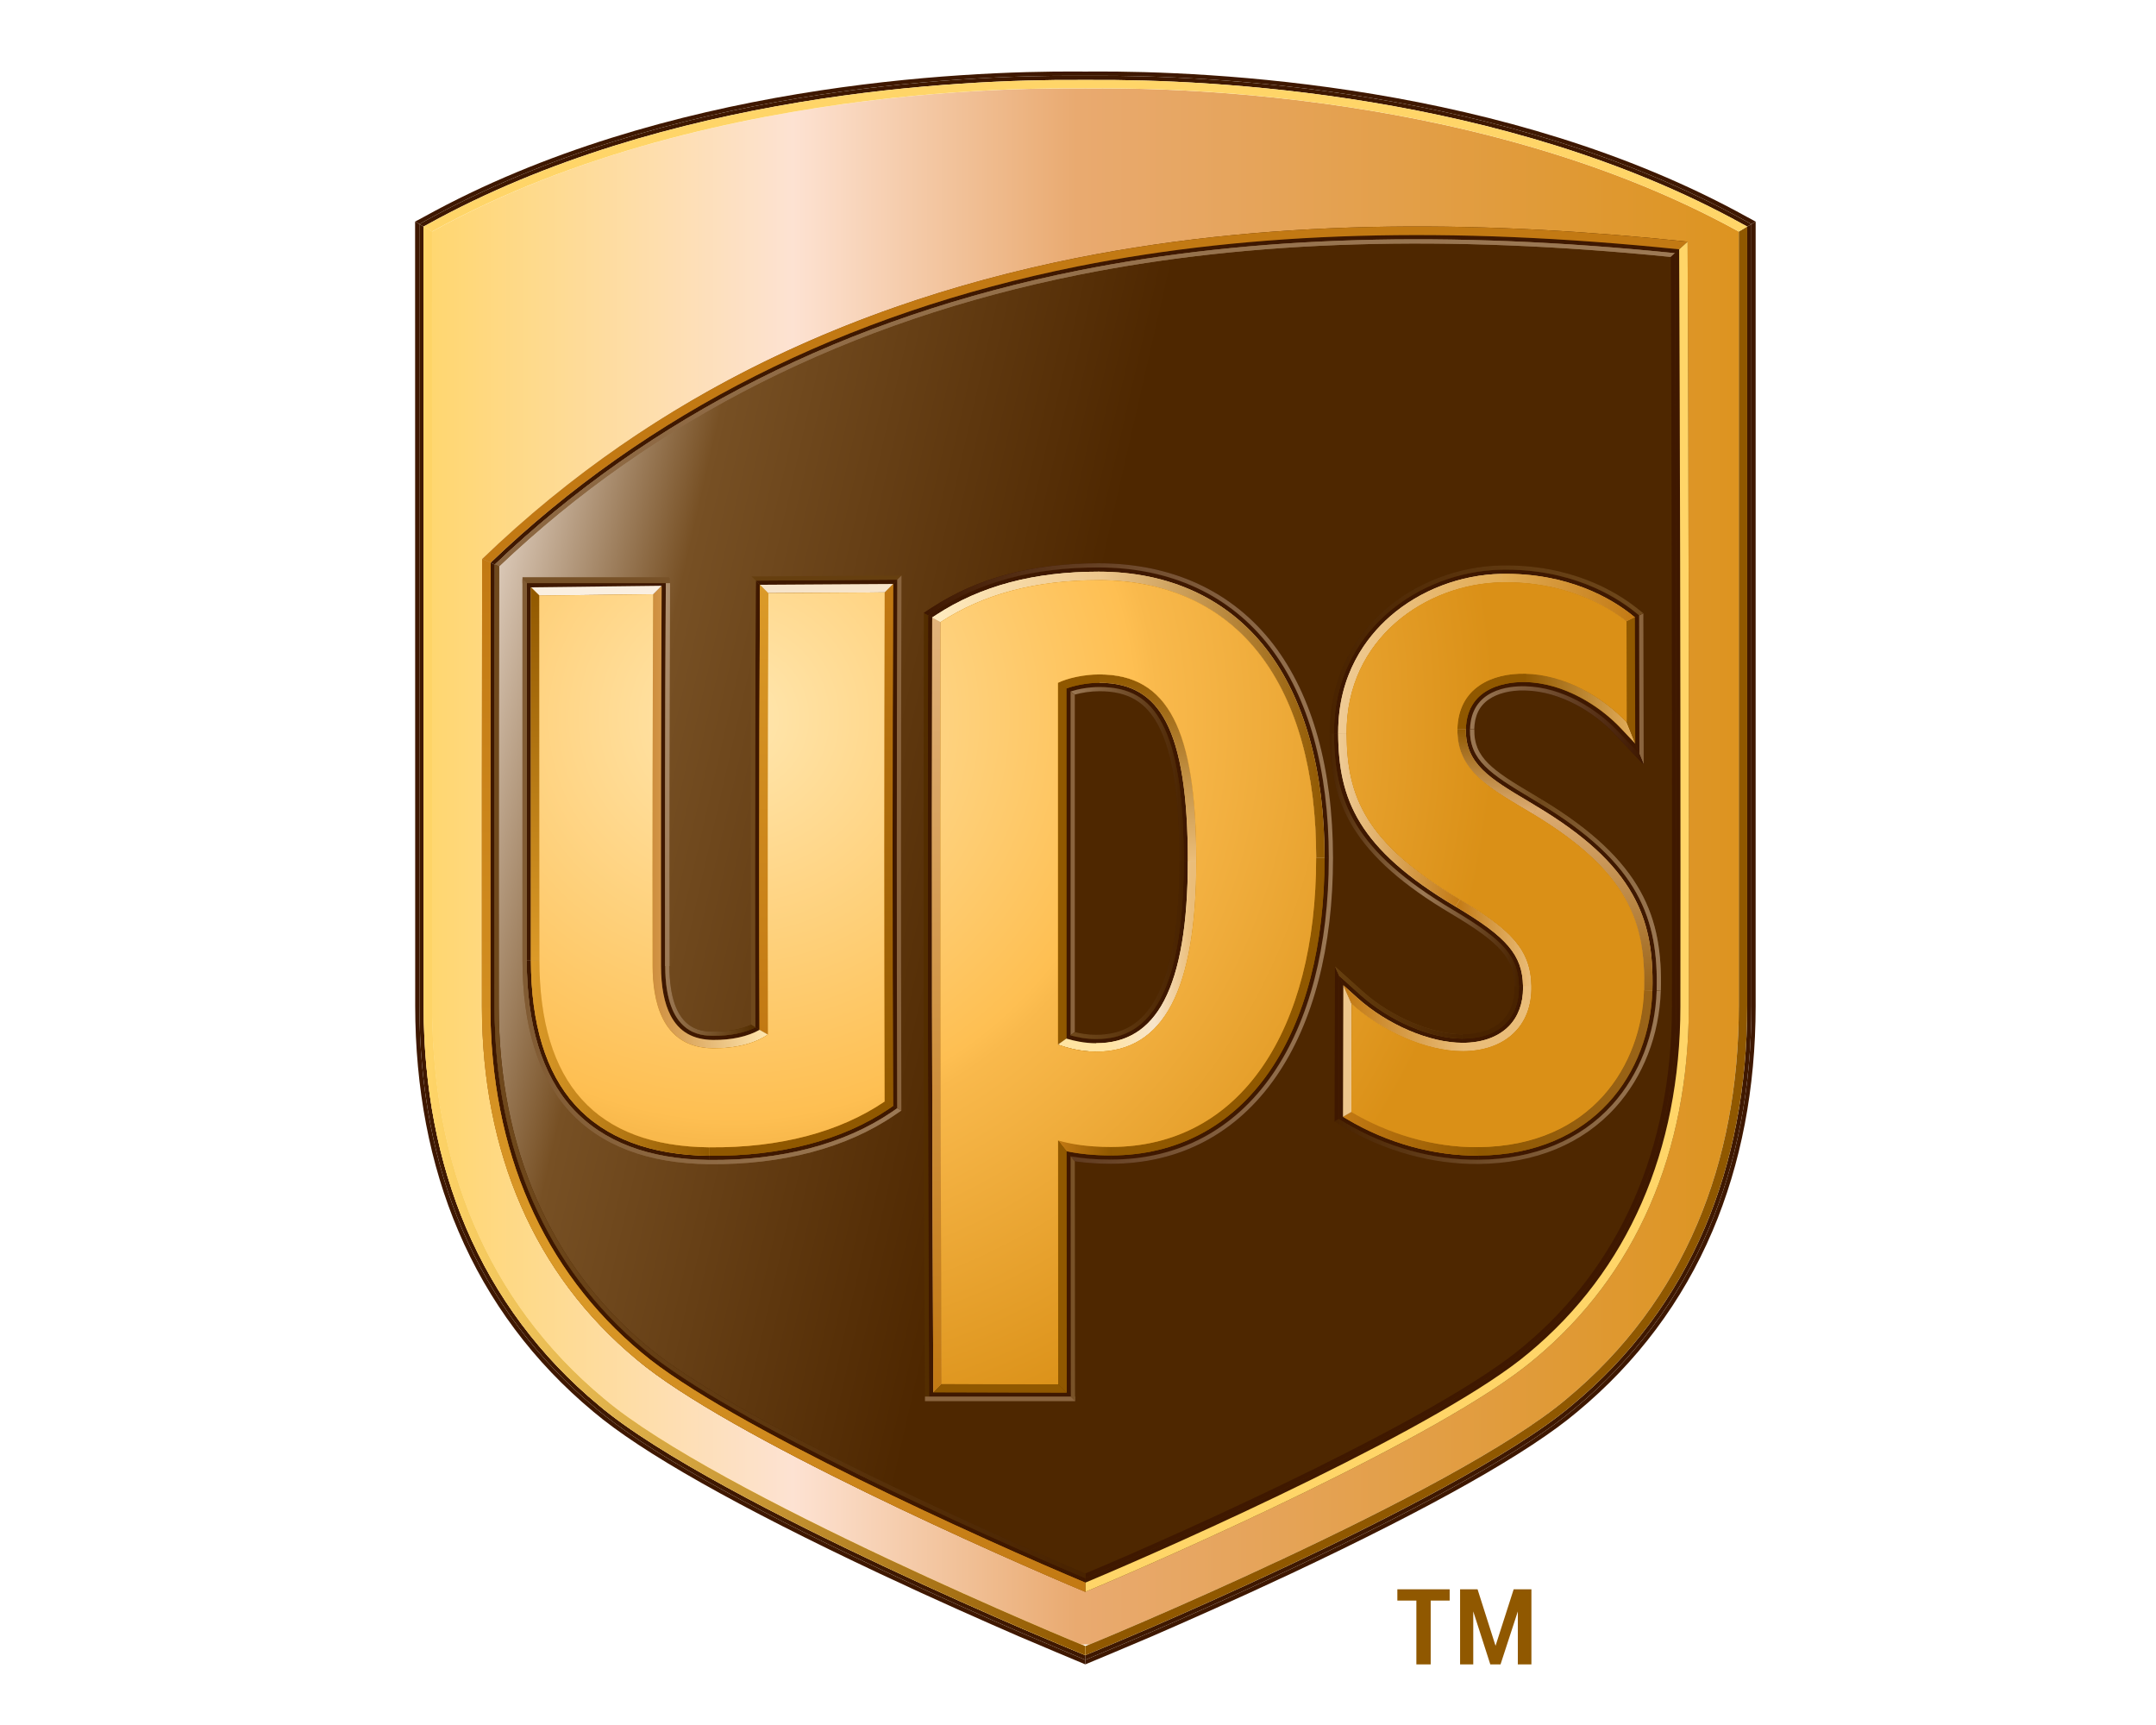 <?xml version="1.0" encoding="ISO-8859-1"?>
<!-- Generator: Adobe Illustrator 13.0.0, SVG Export Plug-In . SVG Version: 6.00 Build 14948)  -->
<!DOCTYPE svg PUBLIC "-//W3C//DTD SVG 1.1//EN" "http://www.w3.org/Graphics/SVG/1.1/DTD/svg11.dtd">
<svg version="1.1" id="Layer_1" xmlns="http://www.w3.org/2000/svg" xmlns:xlink="http://www.w3.org/1999/xlink" x="0px" y="0px" width="30px" height="24px" viewBox="0 0 250 300" style="enable-background:new 0 0 250 300;" xml:space="preserve">
<g>
	<g>
		<g>
			<defs>
				<path id="SVGID_1_" d="M239.938,40.271c-23.854-13.176-50.916-19.393-72.651-22.32c-23.732-3.188-41.099-2.46-41.013-2.584      c0.05,0.067-4.582-0.097-12.35,0.167C106,15.811,94.81,16.532,81.986,18.411C71.873,19.897,60.75,22.1,49.41,25.362      c-12.352,3.558-24.952,8.38-36.775,14.909c0,9.165,0,18.331,0,27.496c0,2.659,0,7.823,0,10.477c0,7.526,0,12.553,0,20.082      c0,25.544,0,51.092,0,76.636c0.007,27.27,9.397,51.236,29.949,68.318c4.658,3.939,11.807,8.436,20.016,13.003      c6.962,3.867,14.69,7.784,22.284,11.466c8.957,4.333,17.735,8.317,24.884,11.476c9.811,4.333,16.56,7.106,16.506,7.053      c-0.082,0.072,14.931-6.104,32.682-14.39c18.898-8.828,40.882-20.027,51.021-28.607c20.561-17.082,29.962-41.049,29.962-68.327      c0-25.535,0-51.083,0-76.627c0-7.529,0-13.386,0-20.915c0-2.659,0-6.985,0-9.644C239.938,58.602,239.938,49.435,239.938,40.271"/>
			</defs>
			<clipPath id="SVGID_2_">
				<use xlink:href="#SVGID_1_" style="overflow:visible;"/>
			</clipPath>
			<linearGradient id="SVGID_3_" gradientUnits="userSpaceOnUse" x1="9" y1="149.5" x2="244.5" y2="149.5">
				<stop offset="0" style="stop-color:#FFD66B"/>
				<stop offset="0.282" style="stop-color:#FDE2D2"/>
				<stop offset="0.491" style="stop-color:#E9AA70"/>
				<stop offset="1" style="stop-color:#DC931D"/>
			</linearGradient>
			<rect x="9" y="13" style="clip-path:url(#SVGID_2_);fill:url(#SVGID_3_);" width="235.5" height="273"/>
		</g>
		<g>
			<defs>
				<path id="SVGID_4_" d="M231.024,42.028c-33.251-3.497-69.891-4.414-106.363,2.855c-10.585,2.128-21.157,4.938-31.589,8.591      c-11.147,3.908-22.126,8.767-32.784,14.767C46.661,75.917,33.575,85.456,21.363,97.22c-0.002,2.517-0.009,5.033-0.016,7.547      c-0.018,12.074-0.029,24.159-0.034,36.245c-0.009,11.342,0,22.69,0.009,34.039c0.018,25.301,9.11,46.589,26.897,61.366      c10.938,5.661,21.878,11.326,32.822,16.991c8.355,4.333,16.716,8.656,25.074,12.989c6.721,3.475,13.441,6.953,20.163,10.44      c13.396-5.584,62.211-27.025,78.068-40.421c17.791-14.777,26.872-36.065,26.891-61.366c0.026-24.387,0.014-48.788-0.027-73.15      c-0.036-16.551-0.081-33.086-0.145-49.57C231.047,48.897,231.038,45.461,231.024,42.028"/>
			</defs>
			<clipPath id="SVGID_5_">
				<use xlink:href="#SVGID_4_" style="overflow:visible;"/>
			</clipPath>
			<linearGradient id="SVGID_6_" gradientUnits="userSpaceOnUse" x1="15.993" y1="132.357" x2="116.993" y2="155.357">
				<stop offset="0" style="stop-color:#DBC9B8"/>
				<stop offset="0.311" style="stop-color:#775024"/>
				<stop offset="1" style="stop-color:#4E2700"/>
			</linearGradient>
			<rect x="20" y="36.5" style="clip-path:url(#SVGID_5_);fill:url(#SVGID_6_);" width="215" height="242.5"/>
		</g>
		<path style="fill:#3F1800;" d="M126.278,276.838l-78.059-40.421C64.07,249.813,112.885,271.254,126.278,276.838"/>
		<path style="fill:#3F1800;" d="M241.397,174.952c0,14.096-2.493,27.07-7.382,38.573c-5.137,12.008-12.898,22.403-23.104,30.87    c-10.269,8.697-32.569,19.996-49.466,27.938c-9.668,4.55-18.491,8.448-24.206,10.915c-3.416,1.481-9.393,3.971-10.965,4.617v0.805    c1.576-0.66,7.829-3.276,11.263-4.758c5.711-2.467,14.552-6.37,24.216-10.915c24.64-11.593,41.347-21.017,49.642-28.038    c10.27-8.543,18.116-19.038,23.276-31.154c4.946-11.593,7.459-24.649,7.459-38.854V38.976l-0.732,0.425V174.952"/>
		<path style="fill:#3F1800;" d="M11.925,38.99c41.56-22.976,92.959-25.196,113.111-25.085h1.238h1.26    c20.15-0.11,71.545,2.11,113.104,25.085l0.759,0.411l0.732-0.425l-1.144-0.624c-41.709-23.061-93.239-25.284-113.466-25.175    h-1.246h-1.238c-20.213-0.108-71.757,2.114-113.463,25.168l-1.141,0.624l0.736,0.432L11.925,38.99"/>
		<path style="fill:#3F1800;" d="M17.894,213.806c5.175,12.116,13.011,22.611,23.296,31.164c8.281,7.012,24.973,16.436,49.62,28.028    c9.661,4.545,18.51,8.448,24.22,10.915c3.42,1.481,9.69,4.098,11.245,4.758v-0.805c-1.555-0.646-7.534-3.136-10.956-4.617    c-5.71-2.467-14.547-6.365-24.209-10.915c-16.895-7.942-39.183-19.241-49.445-27.925c-10.206-8.48-17.972-18.876-23.098-30.884    c-4.895-11.503-7.38-24.478-7.38-38.573L11.168,39.401l-0.736-0.432l0.021,135.983C10.459,189.156,12.962,202.213,17.894,213.806"/>
		<path style="fill:#3F1800;" d="M221.32,106.931l0.542,0.438l0.736-0.357l-0.822-0.66c-3.551-2.819-11.268-7.504-23.176-7.276    l0.026,0.727C210.297,99.581,217.855,104.168,221.32,106.931"/>
		<path style="fill:#3F1800;" d="M219.387,126.62c-3.573-3.786-9.826-7.886-16.676-8.003l-0.004,0.734    c6.618,0.118,12.682,4.086,16.143,7.775l3.799,4.032l-0.728-1.843L219.387,126.62"/>
		<path style="fill:#3F1800;" d="M192.465,126.823l0.723,0.014c0.172-6.912,6.714-7.536,9.52-7.486l0.004-0.734    C200.362,118.578,192.654,119.042,192.465,126.823"/>
		<polyline style="fill:#3F1800;" points="221.921,129.315 222.648,131.158 222.599,107.013 221.862,107.37 221.921,129.315   "/>
		<path style="fill:#3F1800;" d="M157.831,112.976c6.587,8.582,10.053,21.094,10.057,36.206h0.732    c0-15.272-3.528-27.945-10.211-36.644c-6.943-9.052-17.249-13.832-29.804-13.85v0.734    C140.926,99.434,151.032,104.121,157.831,112.976"/>
		<path style="fill:#3F1800;" d="M170.255,127.365c0-10.124,4.894-16.535,9.009-20.154c5.214-4.572,12.279-7.271,19.363-7.407    l-0.026-0.727c-7.238,0.142-14.476,2.902-19.815,7.583c-4.229,3.718-9.267,10.316-9.267,20.705c0,0.057,0,0.131,0,0.186h0.736    C170.255,127.49,170.255,127.422,170.255,127.365"/>
		<path style="fill:#3F1800;" d="M190.306,158.29l0.37-0.623c-17.019-10.089-20.366-18.69-20.421-30.116h-0.736    C169.568,139.25,172.984,148.028,190.306,158.29"/>
		<path style="fill:#3F1800;" d="M203.326,139.365l1.59,0.956l0.37-0.621l-1.581-0.956c-6.993-4.163-10.63-6.573-10.518-11.907    l-0.723-0.014C192.329,132.83,196.698,135.418,203.326,139.365"/>
		<path style="fill:#3F1800;" d="M194.688,200.975l0.005,0.728c9.646-0.095,17.688-3.42,23.263-9.614    c4.698-5.236,7.44-12.274,7.693-19.797l-0.741-0.022C224.442,186.391,214.914,200.753,194.688,200.975"/>
		<path style="fill:#3F1800;" d="M190.676,157.667l-0.37,0.623c8.81,5.25,11.258,8.069,11.366,13.21l0.732-0.018    C202.282,166.093,199.657,162.998,190.676,157.667"/>
		<path style="fill:#3F1800;" d="M199.955,178.448c1.6-1.635,2.458-3.948,2.458-6.663c0-0.104-0.009-0.203-0.009-0.303l-0.732,0.018    c0.005,0.095,0.005,0.186,0.005,0.285c0,2.525-0.781,4.648-2.241,6.153c-1.726,1.767-4.332,2.688-7.549,2.688v0.732    C195.302,181.358,198.099,180.346,199.955,178.448"/>
		<path style="fill:#3F1800;" d="M221.429,155.525c2.634,4.667,3.669,9.677,3.479,16.743l0.741,0.022    c0.334-12.352-2.959-22.106-20.362-32.592l-0.37,0.621C213.125,145.265,218.375,150.108,221.429,155.525"/>
		<path style="fill:#3F1800;" d="M158.283,186.354c-6.578,9.533-16.106,14.57-27.55,14.589v0.718    c11.701,0,21.433-5.146,28.146-14.891c6.37-9.243,9.741-22.246,9.741-37.588h-0.732    C167.888,164.385,164.567,177.238,158.283,186.354"/>
		<path style="fill:#3F1800;" d="M173.571,173.524c5.228,4.694,12.582,7.834,18.315,7.834v-0.732    c-5.566,0-12.723-3.063-17.813-7.635l-3.655-3.284l0.731,1.64L173.571,173.524"/>
		<path style="fill:#3F1800;" d="M171.81,194.649l-0.719-0.425l-0.74,0.411l1.093,0.638c7.106,4.22,15.365,6.51,23.249,6.429    l-0.005-0.728C186.939,201.047,178.803,198.806,171.81,194.649"/>
		<polyline style="fill:#3F1800;" points="171.149,171.347 170.418,169.707 170.351,194.636 171.091,194.225 171.149,171.347   "/>
		<path style="fill:#3F1800;" d="M123.717,120.257l-0.741-0.524c0,1.854,0,58.888,0,60.89l0.741-0.556    C123.717,177.103,123.717,123.038,123.717,120.257"/>
		<path style="fill:#3F1800;" d="M123.717,180.066l-0.741,0.556c1.265,0.375,3.108,0.809,5.173,0.809v-0.728    C126.428,180.703,124.878,180.392,123.717,180.066"/>
		<path style="fill:#3F1800;" d="M139.985,174.021c2.738-5.223,4.121-13.382,4.121-24.288h-0.724    c-0.009,10.779-1.351,18.839-4.039,23.949c-2.525,4.775-6.076,7.021-11.194,7.021v0.728    C133.498,181.431,137.37,179.004,139.985,174.021"/>
		<path style="fill:#3F1800;" d="M122.99,200.207l0.732,0.895c2.105,0.37,4.445,0.578,7.012,0.56v-0.718    C127.869,200.943,125.267,200.69,122.99,200.207"/>
		<path style="fill:#3F1800;" d="M123.017,240.74l0.009,1.482l0.732,0.723l-0.005-2.205c0,0-0.031-34.818-0.031-39.639l-0.732-0.895    C122.994,203.631,123.017,240.74,123.017,240.74"/>
		<path style="fill:#3F1800;" d="M99.829,240.704c-0.224-43.321-0.285-87.921-0.186-132.526l0.007-0.795l-0.723-0.395l-0.007,1.184    c-0.104,44.612-0.043,89.211,0.178,132.533l0.014,2.178l0.716-0.723V240.704"/>
		<rect x="99.113" y="242.159" style="fill:#3F1800;" width="24.645" height="0.786"/>
		<path style="fill:#3F1800;" d="M92.831,103.028c-0.11,29.167-0.099,58.958-0.018,88.554l0.005,0.777l0.734,0.384l-0.004-1.161    c-0.088-29.597-0.082-59.387,0.018-88.554l0.004-2.214l-0.732,0.748L92.831,103.028"/>
		<path style="fill:#3F1800;" d="M92.169,192.802c-8.089,5.489-18.896,8.317-31.272,8.2l-0.007,0.731    c12.517,0.118,23.481-2.751,31.688-8.321l0.974-0.669l-0.734-0.384L92.169,192.802"/>
		<path style="fill:#3F1800;" d="M69.616,179.104l-0.741-0.429c-1.868,0.953-4.421,1.478-7.319,1.459l-0.005,0.728    C64.775,180.889,67.587,180.251,69.616,179.104"/>
		<path style="fill:#3F1800;" d="M68.825,150.89c0,9.275,0.021,18.546,0.05,27.785l0.741,0.429    c-0.032-9.374-0.05-18.789-0.05-28.214c0-15.963,0.043-31.941,0.111-47.744l0.007-1.441l-0.721-0.723l-0.02,2.164    C68.875,118.949,68.825,134.926,68.825,150.89"/>
		<path style="fill:#3F1800;" d="M37.564,192.196c-5.148-5.674-7.696-14.159-7.714-25.178h-0.734    c0.032,11.204,2.634,19.847,7.906,25.68c5.358,5.887,13.386,8.932,23.868,9.035l0.007-0.731    C50.629,200.889,42.78,197.938,37.564,192.196"/>
		<path style="fill:#3F1800;" d="M54.138,176.61c1.479,2.832,3.91,4.219,7.414,4.251l0.005-0.728    c-2.06-0.018-8.324-0.077-8.354-12.135l-0.734,0.005C52.479,171.608,53.04,174.505,54.138,176.61"/>
		<rect x="29.109" y="101.419" style="fill:#3F1800;" width="0.741" height="65.599"/>
		<path style="fill:#3F1800;" d="M52.572,103.351c-0.097,21.554-0.136,43.31-0.104,64.653l0.734-0.005    c-0.039-21.338-0.007-43.094,0.097-64.648l0.02-2.228l-0.741,0.746L52.572,103.351"/>
		<polyline style="fill:#3F1800;" points="91.369,101.568 92.837,101.562 93.569,100.814 91.355,100.828 68.963,100.981     69.684,101.704 91.369,101.568   "/>
		<rect x="29.109" y="101.124" style="fill:#3F1800;" width="24.209" height="1.023"/>
		<path style="fill:#3F1800;" d="M128.75,119.486c5.245,0,8.62,1.968,10.92,6.424c2.493,4.812,3.704,12.598,3.713,23.823h0.724    c0-11.342-1.229-19.255-3.786-24.162c-2.413-4.656-6.095-6.813-11.57-6.826V119.486"/>
		<path style="fill:#3F1800;" d="M128.75,119.486v-0.741c-2.209,0-4.333,0.463-5.774,0.987l0.741,0.524    C125.041,119.832,126.88,119.486,128.75,119.486"/>
		<path style="fill:#3F1800;" d="M98.928,106.988l0.723,0.395l0.667-0.434c7.769-5.066,17.023-7.526,28.289-7.526v-0.734    c-11.412,0-20.81,2.503-28.684,7.651L98.928,106.988"/>
		<path style="fill:#3F1800;" d="M124.955,46.324c-40.541,8.124-74.899,25.46-102.128,51.538l0.734,0.321    c27.093-25.86,61.242-43.071,101.534-51.14c30.297-6.045,64.253-7.025,103.734-3.016l0.736-0.667    C189.728,39.265,155.491,40.234,124.955,46.324"/>
		<path style="fill:#3F1800;" d="M229.051,150.862c0,8.087-0.01,16.156-0.014,24.188c-0.022,24.876-9.045,45.504-26.108,59.677    c-14.692,12.41-59.491,32.533-76.65,39.726v0.79c16.97-7.098,62.283-27.414,77.124-39.951    c17.231-14.313,26.344-35.148,26.375-60.241c0.005-8.032,0.014-16.102,0.014-24.188c0-35.568-0.081-71.621-0.226-107.501    l-0.736,0.667C228.979,79.684,229.051,115.515,229.051,150.862"/>
		<path style="fill:#3F1800;" d="M49.625,234.723c-17.055-14.168-26.082-34.806-26.1-59.672c-0.014-7.915-0.014-15.938-0.014-24.075    c0-17.215,0.018-34.887,0.05-52.793l-0.734-0.321c-0.031,18.017-0.047,35.795-0.047,53.114c0,8.137,0.004,16.17,0.011,24.075    c0.018,25.093,9.14,45.92,26.359,60.241c14.769,12.465,60.137,32.831,77.128,39.951v-0.79    C109.102,267.233,64.24,247.065,49.625,234.723"/>
		<path style="fill:#3F1800;" d="M127.521,12.438l-1.246,0.011l-1.234-0.011c-20.273-0.111-71.944,2.125-113.804,25.275L9.7,38.538    l0.732,0.431l1.141-0.624c41.707-23.054,93.25-25.277,113.463-25.168h1.238h1.246c20.227-0.108,71.757,2.114,113.466,25.175    l1.144,0.624l0.736-0.438l-1.527-0.825C199.481,14.564,147.793,12.328,127.521,12.438"/>
		<path style="fill:#3F1800;" d="M242.13,174.952c0,14.204-2.513,27.261-7.459,38.854c-5.16,12.116-13.007,22.611-23.276,31.154    c-8.295,7.021-25.002,16.445-49.642,28.038c-9.664,4.545-18.505,8.448-24.216,10.915c-3.434,1.481-9.687,4.098-11.263,4.758v0.785    c1.576-0.659,8.118-3.384,11.557-4.865c5.715-2.484,14.561-6.379,24.247-10.929c24.676-11.615,41.429-21.085,49.777-28.142    c10.378-8.62,18.297-19.196,23.502-31.431c4.97-11.674,7.499-24.835,7.509-39.138V38.538l-0.736,0.438V174.952"/>
		<path style="fill:#3F1800;" d="M115.029,283.913c-5.71-2.467-14.559-6.37-24.22-10.915c-24.647-11.593-41.338-21.017-49.62-28.028    c-10.285-8.553-18.121-19.048-23.296-31.164c-4.932-11.593-7.434-24.649-7.441-38.854L10.432,38.969L9.7,38.538l0.018,136.414    c0.011,14.303,2.528,27.464,7.504,39.138c5.209,12.234,13.12,22.811,23.493,31.431c8.349,7.057,25.094,16.526,49.777,28.142    c9.668,4.55,18.523,8.444,24.238,10.929c3.424,1.481,9.989,4.206,11.543,4.865v-0.785    C124.72,288.011,118.449,285.395,115.029,283.913"/>
		<g>
			<defs>
				<path id="SVGID_7_" d="M199.436,177.938c1.46-1.505,2.241-3.628,2.241-6.153c0-0.1,0-0.19-0.005-0.285l-0.736,0.014      c0.005,0.095,0.005,0.186,0.005,0.275c0,2.367-0.687,4.252-2.033,5.644c-1.581,1.612-4.012,2.453-7.021,2.453v0.74      C195.104,180.626,197.71,179.705,199.436,177.938"/>
			</defs>
			<clipPath id="SVGID_8_">
				<use xlink:href="#SVGID_7_" style="overflow:visible;"/>
			</clipPath>
			<path style="clip-path:url(#SVGID_8_);fill:#492300;" d="M199.436,177.938c1.46-1.505,2.241-3.628,2.241-6.153     c0-0.1,0-0.19-0.005-0.285l-0.736,0.014c0.005,0.095,0.005,0.186,0.005,0.275c0,2.367-0.687,4.252-2.033,5.644     c-1.581,1.612-4.012,2.453-7.021,2.453v0.74C195.104,180.626,197.71,179.705,199.436,177.938"/>
			
				<linearGradient id="SVGID_9_" gradientUnits="userSpaceOnUse" x1="-476.286" y1="411.362" x2="-471.66" y2="411.362" gradientTransform="matrix(2.116 0 0 -4.773 1199.903 2139.436)">
				<stop offset="0" style="stop-color:#492300"/>
				<stop offset="1" style="stop-color:#492300"/>
			</linearGradient>
			<rect x="191.887" y="171.5" style="clip-path:url(#SVGID_8_);fill:url(#SVGID_9_);" width="9.79" height="9.126"/>
		</g>
		<polyline style="fill:#3F1800;" points="170.418,169.707 169.695,168.076 169.623,195.043 170.351,194.636 170.418,169.707   "/>
		<g>
			<defs>
				<path id="SVGID_10_" d="M225.648,172.291l0.719,0.031c0.356-12.623-2.991-22.571-20.701-33.253l-0.38,0.63      C222.689,150.185,225.982,159.939,225.648,172.291"/>
			</defs>
			<clipPath id="SVGID_11_">
				<use xlink:href="#SVGID_10_" style="overflow:visible;"/>
			</clipPath>
			<path style="clip-path:url(#SVGID_11_);fill:#70491C;" d="M225.648,172.291l0.719,0.031c0.356-12.623-2.991-22.571-20.701-33.253     l-0.38,0.63C222.689,150.185,225.982,159.939,225.648,172.291"/>
			
				<linearGradient id="SVGID_12_" gradientUnits="userSpaceOnUse" x1="-499.267" y1="445.144" x2="-494.639" y2="445.144" gradientTransform="matrix(4.557 0 0 -9.988 2480.367 4601.806)">
				<stop offset="0" style="stop-color:#70491C"/>
				<stop offset="1" style="stop-color:#9C7955"/>
			</linearGradient>
			<rect x="205.286" y="139.069" style="clip-path:url(#SVGID_11_);fill:url(#SVGID_12_);" width="21.438" height="33.253"/>
		</g>
		<g>
			<defs>
				<path id="SVGID_13_" d="M171.443,195.273l-1.093-0.638l-0.728,0.407l1.445,0.872c7.224,4.282,15.613,6.609,23.624,6.515v-0.728      C186.809,201.783,178.55,199.493,171.443,195.273 M225.648,172.291l0.719,0.031c-0.253,7.698-3.045,14.896-7.87,20.254      c-5.72,6.348-13.942,9.754-23.805,9.854v-0.728c9.646-0.095,17.688-3.42,23.263-9.614      C222.653,186.852,225.396,179.813,225.648,172.291z"/>
			</defs>
			<clipPath id="SVGID_14_">
				<use xlink:href="#SVGID_13_" style="overflow:visible;"/>
			</clipPath>
			<path style="clip-path:url(#SVGID_14_);fill:#492300;" d="M171.443,195.273l-1.093-0.638l-0.728,0.407l1.445,0.872     c7.224,4.282,15.613,6.609,23.624,6.515v-0.728C186.809,201.783,178.55,199.493,171.443,195.273 M225.648,172.291l0.719,0.031     c-0.253,7.698-3.045,14.896-7.87,20.254c-5.72,6.348-13.942,9.754-23.805,9.854v-0.728c9.646-0.095,17.688-3.42,23.263-9.614     C222.653,186.852,225.396,179.813,225.648,172.291z"/>
			
				<linearGradient id="SVGID_15_" gradientUnits="userSpaceOnUse" x1="-516.777" y1="440.533" x2="-512.15" y2="440.533" gradientTransform="matrix(12.266 0 0 -9.335 6508.273 4299.879)">
				<stop offset="0" style="stop-color:#492300"/>
				<stop offset="1" style="stop-color:#9C7955"/>
			</linearGradient>
			<rect x="169.623" y="172.291" style="clip-path:url(#SVGID_14_);fill:url(#SVGID_15_);" width="56.744" height="30.233"/>
		</g>
		<g>
			<defs>
				<path id="SVGID_16_" d="M174.073,172.991c5.091,4.572,12.247,7.635,17.813,7.635v-0.74c-5.322,0-12.442-3.05-17.326-7.437      l-4.865-4.373l0.723,1.631L174.073,172.991"/>
			</defs>
			<clipPath id="SVGID_17_">
				<use xlink:href="#SVGID_16_" style="overflow:visible;"/>
			</clipPath>
			<path style="clip-path:url(#SVGID_17_);fill:#663F0F;" d="M174.073,172.991c5.091,4.572,12.247,7.635,17.813,7.635v-0.74     c-5.322,0-12.442-3.05-17.326-7.437l-4.865-4.373l0.723,1.631L174.073,172.991"/>
			
				<linearGradient id="SVGID_18_" gradientUnits="userSpaceOnUse" x1="-506.293" y1="419.875" x2="-501.665" y2="419.875" gradientTransform="matrix(4.796 0 0 -5.513 2597.925 2488.916)">
				<stop offset="0" style="stop-color:#663F0F"/>
				<stop offset="1" style="stop-color:#492300"/>
			</linearGradient>
			<rect x="169.695" y="168.076" style="clip-path:url(#SVGID_17_);fill:url(#SVGID_18_);" width="22.191" height="12.55"/>
		</g>
		<g>
			<defs>
				<path id="SVGID_19_" d="M203.705,138.744l1.581,0.956l0.38-0.63l-1.59-0.956c-6.939-4.125-10.256-6.334-10.152-11.258      l-0.736-0.018C193.075,132.17,196.712,134.581,203.705,138.744"/>
			</defs>
			<clipPath id="SVGID_20_">
				<use xlink:href="#SVGID_19_" style="overflow:visible;"/>
			</clipPath>
			<path style="clip-path:url(#SVGID_20_);fill:#70491C;" d="M203.705,138.744l1.581,0.956l0.38-0.63l-1.59-0.956     c-6.939-4.125-10.256-6.334-10.152-11.258l-0.736-0.018C193.075,132.17,196.712,134.581,203.705,138.744"/>
			
				<linearGradient id="SVGID_21_" gradientUnits="userSpaceOnUse" x1="-564.568" y1="519.709" x2="-559.941" y2="519.709" gradientTransform="matrix(-2.696 0 0 5.58 -1316.472 -2766.802)">
				<stop offset="0" style="stop-color:#70491C"/>
				<stop offset="1" style="stop-color:#9C7955"/>
			</linearGradient>
			<rect x="193.075" y="126.837" style="clip-path:url(#SVGID_20_);fill:url(#SVGID_21_);" width="12.591" height="12.862"/>
		</g>
		<g>
			<defs>
				<path id="SVGID_22_" d="M53.3,103.351c-0.104,21.554-0.136,43.31-0.097,64.648h0.732c-0.036-21.338-0.005-43.094,0.092-64.642      l0.018-2.973l-0.725,0.739L53.3,103.351"/>
			</defs>
			<clipPath id="SVGID_23_">
				<use xlink:href="#SVGID_22_" style="overflow:visible;"/>
			</clipPath>
			<path style="clip-path:url(#SVGID_23_);fill:#9C7955;" d="M53.3,103.351c-0.104,21.554-0.136,43.31-0.097,64.648h0.732     c-0.036-21.338-0.005-43.094,0.092-64.642l0.018-2.973l-0.725,0.739L53.3,103.351"/>
			
				<linearGradient id="SVGID_24_" gradientUnits="userSpaceOnUse" x1="-543.196" y1="475.832" x2="-538.569" y2="475.832" gradientTransform="matrix(0 -14.615 -2.991 0 1476.684 -7770.975)">
				<stop offset="0" style="stop-color:#9C7955"/>
				<stop offset="1" style="stop-color:#AF906F"/>
			</linearGradient>
			<rect x="53.164" y="100.385" style="clip-path:url(#SVGID_23_);fill:url(#SVGID_24_);" width="0.881" height="67.614"/>
		</g>
		<path style="fill:#8A643E;" d="M124.444,120.799l-0.728-0.542c0,2.781,0,56.846,0,59.81l0.728-0.574    C124.444,175.603,124.444,124.488,124.444,120.799"/>
		<rect x="28.381" y="100.385" style="fill:#785228;" width="25.664" height="1.035"/>
		<path style="fill:#70491C;" d="M68.825,150.89c0-15.963,0.05-31.941,0.118-47.744l0.02-2.164l-0.734-0.728l-0.007,2.892    c-0.082,15.799-0.118,31.781-0.118,47.744c0,9.126,0.014,18.243,0.036,27.329l0.734,0.456    C68.846,169.436,68.825,160.165,68.825,150.89"/>
		<g>
			<defs>
				<path id="SVGID_25_" d="M61.556,180.134l0.004-0.736c-2.076-0.009-7.601-0.055-7.626-11.398h-0.732      C53.232,180.057,59.496,180.116,61.556,180.134 M61.556,180.134l0.004-0.736c2.591,0.018,4.861-0.402,6.58-1.179l0.734,0.456      C67.007,179.628,64.454,180.152,61.556,180.134z"/>
			</defs>
			<clipPath id="SVGID_26_">
				<use xlink:href="#SVGID_25_" style="overflow:visible;"/>
			</clipPath>
			<path style="clip-path:url(#SVGID_26_);fill:#532D00;" d="M61.556,180.134l0.004-0.736c-2.076-0.009-7.601-0.055-7.626-11.398     h-0.732C53.232,180.057,59.496,180.116,61.556,180.134 M61.556,180.134l0.004-0.736c2.591,0.018,4.861-0.402,6.58-1.179     l0.734,0.456C67.007,179.628,64.454,180.152,61.556,180.134z"/>
			
				<linearGradient id="SVGID_27_" gradientUnits="userSpaceOnUse" x1="-524.534" y1="526.92" x2="-519.908" y2="526.92" gradientTransform="matrix(-3.388 0 0 5.427 -1708.189 -2685.554)">
				<stop offset="0" style="stop-color:#532D00"/>
				<stop offset="1" style="stop-color:#9C7955"/>
			</linearGradient>
			<rect x="53.203" y="167.999" style="clip-path:url(#SVGID_26_);fill:url(#SVGID_27_);" width="15.672" height="12.153"/>
		</g>
		<polyline style="fill:#663F0F;" points="68.229,100.254 68.963,100.981 91.355,100.828 93.569,100.814 94.299,100.082     91.355,100.1 68.229,100.254   "/>
		<g>
			<defs>
				<path id="SVGID_28_" d="M92.578,193.412c-8.207,5.57-19.171,8.439-31.688,8.321l-0.007,0.732      c12.672,0.112,23.784-2.802,32.108-8.458l1.288-0.876l-0.728-0.389L92.578,193.412 M37.022,192.698      c-5.272-5.833-7.877-14.476-7.909-25.68h-0.734c0.025,11.403,2.708,20.199,8.105,26.163c5.496,6.04,13.703,9.176,24.398,9.284      l0.007-0.732C50.408,201.63,42.38,198.585,37.022,192.698z M28.381,100.706l0.728,0.714l0.004,65.599h-0.734L28.381,100.706z"/>
			</defs>
			<clipPath id="SVGID_29_">
				<use xlink:href="#SVGID_28_" style="overflow:visible;"/>
			</clipPath>
			<path style="clip-path:url(#SVGID_29_);fill:#815B33;" d="M92.578,193.412c-8.207,5.57-19.171,8.439-31.688,8.321l-0.007,0.732     c12.672,0.112,23.784-2.802,32.108-8.458l1.288-0.876l-0.728-0.389L92.578,193.412 M37.022,192.698     c-5.272-5.833-7.877-14.476-7.909-25.68h-0.734c0.025,11.403,2.708,20.199,8.105,26.163c5.496,6.04,13.703,9.176,24.398,9.284     l0.007-0.732C50.408,201.63,42.38,198.585,37.022,192.698z M28.381,100.706l0.728,0.714l0.004,65.599h-0.734L28.381,100.706z"/>
			
				<linearGradient id="SVGID_30_" gradientUnits="userSpaceOnUse" x1="-525.482" y1="461.92" x2="-520.856" y2="461.92" gradientTransform="matrix(14.245 0 0 -24.821 7513.77 11616.774)">
				<stop offset="0" style="stop-color:#815B33"/>
				<stop offset="1" style="stop-color:#9C7955"/>
			</linearGradient>
			<rect x="28.379" y="100.706" style="clip-path:url(#SVGID_29_);fill:url(#SVGID_30_);" width="65.899" height="101.873"/>
		</g>
		<path style="fill:#8A643E;" d="M93.565,103.028c-0.1,29.167-0.106,58.958-0.018,88.554l0.004,1.161l0.728,0.389l-0.004-1.55    c-0.082-29.601-0.082-59.387,0.018-88.541l0.006-2.959l-0.729,0.732L93.565,103.028"/>
		<g>
			<defs>
				<path id="SVGID_31_" d="M190.306,158.29l-0.38,0.633c8.543,5.078,10.915,7.771,11.01,12.591l0.736-0.014      C201.563,166.359,199.115,163.54,190.306,158.29 M190.306,158.29l-0.38,0.633c-8.385-4.975-13.802-9.75-17.068-15.024      c-2.819-4.599-4.034-9.492-4.066-16.341l0.728-0.007C169.568,139.25,172.984,148.028,190.306,158.29z"/>
			</defs>
			<clipPath id="SVGID_32_">
				<use xlink:href="#SVGID_31_" style="overflow:visible;"/>
			</clipPath>
			<path style="clip-path:url(#SVGID_32_);fill:#492300;" d="M190.306,158.29l-0.38,0.633c8.543,5.078,10.915,7.771,11.01,12.591     l0.736-0.014C201.563,166.359,199.115,163.54,190.306,158.29 M190.306,158.29l-0.38,0.633     c-8.385-4.975-13.802-9.75-17.068-15.024c-2.819-4.599-4.034-9.492-4.066-16.341l0.728-0.007     C169.568,139.25,172.984,148.028,190.306,158.29z"/>
			
				<linearGradient id="SVGID_33_" gradientUnits="userSpaceOnUse" x1="-511.986" y1="450.777" x2="-507.359" y2="450.777" gradientTransform="matrix(7.107 0 0 -12.303 3807.312 5695.29)">
				<stop offset="0" style="stop-color:#492300"/>
				<stop offset="0.5" style="stop-color:#9C7955"/>
				<stop offset="1" style="stop-color:#492300"/>
			</linearGradient>
			<rect x="168.791" y="127.551" style="clip-path:url(#SVGID_32_);fill:url(#SVGID_33_);" width="32.881" height="43.963"/>
		</g>
		<path style="fill:#532D00;" d="M99.099,240.704c-0.221-43.321-0.282-87.921-0.178-132.533l0.007-1.184l-0.734-0.4l-0.004,1.583    c-0.1,44.612-0.05,89.216,0.178,132.542l0.018,2.9l0.728-0.732L99.099,240.704"/>
		<g>
			<defs>
				<path id="SVGID_34_" d="M138.685,173.335c-2.376,4.521-5.72,6.627-10.545,6.627l0.01,0.741c5.118,0,8.669-2.245,11.194-7.021      c2.688-5.11,4.03-13.17,4.039-23.949h-0.731C142.651,160.396,141.313,168.338,138.685,173.335 M128.14,179.962l0.01,0.741      c-1.722,0-3.271-0.312-4.433-0.637l0.728-0.574C125.479,179.759,126.758,179.962,128.14,179.962z"/>
			</defs>
			<clipPath id="SVGID_35_">
				<use xlink:href="#SVGID_34_" style="overflow:visible;"/>
			</clipPath>
			<path style="clip-path:url(#SVGID_35_);fill:#492300;" d="M138.685,173.335c-2.376,4.521-5.72,6.627-10.545,6.627l0.01,0.741     c5.118,0,8.669-2.245,11.194-7.021c2.688-5.11,4.03-13.17,4.039-23.949h-0.731C142.651,160.396,141.313,168.338,138.685,173.335      M128.14,179.962l0.01,0.741c-1.722,0-3.271-0.312-4.433-0.637l0.728-0.574C125.479,179.759,126.758,179.962,128.14,179.962z"/>
			
				<linearGradient id="SVGID_36_" gradientUnits="userSpaceOnUse" x1="-538.062" y1="503.089" x2="-533.437" y2="503.089" gradientTransform="matrix(-4.251 0 0 9.495 -2144.063 -4611.506)">
				<stop offset="0" style="stop-color:#492300"/>
				<stop offset="1" style="stop-color:#70491C"/>
			</linearGradient>
			<rect x="123.717" y="149.733" style="clip-path:url(#SVGID_35_);fill:url(#SVGID_36_);" width="19.666" height="30.97"/>
		</g>
		<g>
			<defs>
				<path id="SVGID_37_" d="M128.75,119.486L128.75,119.486v0.728c4.929,0,8.109,1.861,10.265,6.036      c2.444,4.694,3.632,12.383,3.637,23.484h0.731c-0.009-11.225-1.22-19.011-3.713-23.823      C137.37,121.454,133.995,119.486,128.75,119.486 M124.444,120.799l-0.728-0.542c1.324-0.425,3.163-0.771,5.033-0.771v0.728      C127.183,120.214,125.637,120.467,124.444,120.799z"/>
			</defs>
			<clipPath id="SVGID_38_">
				<use xlink:href="#SVGID_37_" style="overflow:visible;"/>
			</clipPath>
			<path style="clip-path:url(#SVGID_38_);fill:#492300;" d="M128.75,119.486L128.75,119.486v0.728     c4.929,0,8.109,1.861,10.265,6.036c2.444,4.694,3.632,12.383,3.637,23.484h0.731c-0.009-11.225-1.22-19.011-3.713-23.823     C137.37,121.454,133.995,119.486,128.75,119.486 M124.444,120.799l-0.728-0.542c1.324-0.425,3.163-0.771,5.033-0.771v0.728     C127.183,120.214,125.637,120.467,124.444,120.799z"/>
			
				<linearGradient id="SVGID_39_" gradientUnits="userSpaceOnUse" x1="-538.062" y1="501.025" x2="-533.437" y2="501.025" gradientTransform="matrix(-4.251 0 0 9.338 -2144.063 -4543.768)">
				<stop offset="0" style="stop-color:#492300"/>
				<stop offset="1" style="stop-color:#9C7955"/>
			</linearGradient>
			<rect x="123.717" y="119.486" style="clip-path:url(#SVGID_38_);fill:url(#SVGID_39_);" width="19.666" height="30.247"/>
		</g>
		<rect x="98.385" y="242.882" style="fill:#8A643E;" width="26.109" height="0.8"/>
		<g>
			<defs>
				<path id="SVGID_40_" d="M99.921,106.339c7.875-5.148,17.272-7.651,28.684-7.651v-0.728c-11.562,0-21.076,2.528-29.09,7.762      l-1.322,0.865l0.734,0.4L99.921,106.339 M128.605,97.961v0.728c12.555,0.018,22.86,4.798,29.804,13.85      c6.683,8.699,10.211,21.372,10.211,36.644h0.74c-0.018-15.44-3.592-28.266-10.363-37.096      C151.913,102.856,141.404,97.972,128.605,97.961z M123.722,201.102l0.727,0.867c1.929,0.284,4.016,0.429,6.285,0.429v-0.736      C128.167,201.68,125.827,201.472,123.722,201.102z M168.62,149.182h0.74c0,15.497-3.41,28.638-9.876,38.013      c-6.857,9.935-16.802,15.198-28.751,15.202v-0.736c11.701,0,21.433-5.146,28.146-14.891      C165.249,177.527,168.62,164.524,168.62,149.182z"/>
			</defs>
			<clipPath id="SVGID_41_">
				<use xlink:href="#SVGID_40_" style="overflow:visible;"/>
			</clipPath>
			<path style="clip-path:url(#SVGID_41_);fill:#3E1700;" d="M99.921,106.339c7.875-5.148,17.272-7.651,28.684-7.651v-0.728     c-11.562,0-21.076,2.528-29.09,7.762l-1.322,0.865l0.734,0.4L99.921,106.339 M128.605,97.961v0.728     c12.555,0.018,22.86,4.798,29.804,13.85c6.683,8.699,10.211,21.372,10.211,36.644h0.74c-0.018-15.44-3.592-28.266-10.363-37.096     C151.913,102.856,141.404,97.972,128.605,97.961z M123.722,201.102l0.727,0.867c1.929,0.284,4.016,0.429,6.285,0.429v-0.736     C128.167,201.68,125.827,201.472,123.722,201.102z M168.62,149.182h0.74c0,15.497-3.41,28.638-9.876,38.013     c-6.857,9.935-16.802,15.198-28.751,15.202v-0.736c11.701,0,21.433-5.146,28.146-14.891     C165.249,177.527,168.62,164.524,168.62,149.182z"/>
			
				<linearGradient id="SVGID_42_" gradientUnits="userSpaceOnUse" x1="-521.779" y1="462.206" x2="-517.152" y2="462.206" gradientTransform="matrix(15.383 0 0 -25.375 8124.487 11878.522)">
				<stop offset="0" style="stop-color:#3E1700"/>
				<stop offset="1" style="stop-color:#9C7955"/>
			</linearGradient>
			<rect x="98.193" y="97.961" style="clip-path:url(#SVGID_41_);fill:url(#SVGID_42_);" width="71.167" height="104.437"/>
		</g>
		<polyline style="fill:#8A643E;" points="222.648,131.158 223.395,133.001 223.331,106.656 222.599,107.013 222.648,131.158   "/>
		<g>
			<defs>
				<path id="SVGID_43_" d="M218.85,127.126c-3.461-3.689-9.524-7.658-16.143-7.775l-0.019,0.734      c6.397,0.111,12.267,3.969,15.637,7.547l5.069,5.37l-0.746-1.843L218.85,127.126 M202.707,119.351l-0.019,0.734      c-2.489-0.057-4.703,0.499-6.226,1.554c-1.658,1.127-2.479,2.842-2.539,5.216l-0.736-0.018      C193.359,119.925,199.901,119.301,202.707,119.351z"/>
			</defs>
			<clipPath id="SVGID_44_">
				<use xlink:href="#SVGID_43_" style="overflow:visible;"/>
			</clipPath>
			<path style="clip-path:url(#SVGID_44_);fill:#3E1700;" d="M218.85,127.126c-3.461-3.689-9.524-7.658-16.143-7.775l-0.019,0.734     c6.397,0.111,12.267,3.969,15.637,7.547l5.069,5.37l-0.746-1.843L218.85,127.126 M202.707,119.351l-0.019,0.734     c-2.489-0.057-4.703,0.499-6.226,1.554c-1.658,1.127-2.479,2.842-2.539,5.216l-0.736-0.018     C193.359,119.925,199.901,119.301,202.707,119.351z"/>
			
				<linearGradient id="SVGID_45_" gradientUnits="userSpaceOnUse" x1="-542.587" y1="517.271" x2="-537.961" y2="517.271" gradientTransform="matrix(-6.529 0 0 5.761 -3319.164 -2854.027)">
				<stop offset="0" style="stop-color:#3E1700"/>
				<stop offset="1" style="stop-color:#9C7955"/>
			</linearGradient>
			<rect x="193.188" y="119.301" style="clip-path:url(#SVGID_44_);fill:url(#SVGID_45_);" width="30.207" height="13.7"/>
		</g>
		<g>
			<defs>
				<path id="SVGID_46_" d="M168.791,127.379c0,0.054,0,0.122,0,0.179l0.728-0.007c0-0.054,0-0.129,0-0.186      c0-10.389,5.038-16.987,9.267-20.705c5.34-4.681,12.577-7.441,19.815-7.583l-0.005-0.734      c-7.423,0.149-14.818,2.978-20.304,7.775C172.162,111.494,168.791,119.042,168.791,127.379 M198.601,99.077l-0.005-0.734      c12.13-0.228,20.019,4.556,23.642,7.441l1.094,0.872l-0.732,0.357l-0.822-0.66C218.226,103.534,210.509,98.849,198.601,99.077z"/>
			</defs>
			<clipPath id="SVGID_47_">
				<use xlink:href="#SVGID_46_" style="overflow:visible;"/>
			</clipPath>
			<path style="clip-path:url(#SVGID_47_);fill:#492300;" d="M168.791,127.379c0,0.054,0,0.122,0,0.179l0.728-0.007     c0-0.054,0-0.129,0-0.186c0-10.389,5.038-16.987,9.267-20.705c5.34-4.681,12.577-7.441,19.815-7.583l-0.005-0.734     c-7.423,0.149-14.818,2.978-20.304,7.775C172.162,111.494,168.791,119.042,168.791,127.379 M198.601,99.077l-0.005-0.734     c12.13-0.228,20.019,4.556,23.642,7.441l1.094,0.872l-0.732,0.357l-0.822-0.66C218.226,103.534,210.509,98.849,198.601,99.077z"/>
			
				<linearGradient id="SVGID_48_" gradientUnits="userSpaceOnUse" x1="-516.56" y1="446.306" x2="-511.933" y2="446.306" gradientTransform="matrix(11.789 0 0 -9.164 6258.323 4202.901)">
				<stop offset="0" style="stop-color:#492300"/>
				<stop offset="1" style="stop-color:#70491C"/>
			</linearGradient>
			<rect x="168.791" y="98.115" style="clip-path:url(#SVGID_47_);fill:url(#SVGID_48_);" width="54.54" height="29.443"/>
		</g>
		<path style="fill:#785228;" d="M123.753,240.74l0.005,2.205l0.736,0.736l-0.014-2.941c0,0-0.027-32.713-0.032-38.771l-0.727-0.867    C123.722,205.922,123.753,240.74,123.753,240.74"/>
		<g>
			<defs>
				<path id="SVGID_49_" d="M125.239,47.763c30.049-5.993,63.733-6.991,102.862-3.079l0.728-0.657      c-39.481-4.01-73.438-3.029-103.734,3.016c-40.292,8.069-74.44,25.279-101.534,51.14l0.741,0.321      C51.253,72.86,85.202,55.785,125.239,47.763"/>
			</defs>
			<clipPath id="SVGID_50_">
				<use xlink:href="#SVGID_49_" style="overflow:visible;"/>
			</clipPath>
			<path style="clip-path:url(#SVGID_50_);fill:#8C6741;" d="M125.239,47.763c30.049-5.993,63.733-6.991,102.862-3.079l0.728-0.657     c-39.481-4.01-73.438-3.029-103.734,3.016c-40.292,8.069-74.44,25.279-101.534,51.14l0.741,0.321     C51.253,72.86,85.202,55.785,125.239,47.763"/>
			
				<linearGradient id="SVGID_51_" gradientUnits="userSpaceOnUse" x1="-524.222" y1="459.37" x2="-519.595" y2="459.37" gradientTransform="matrix(44.37 0 0 -15.442 23283.307 7162.893)">
				<stop offset="0" style="stop-color:#8C6741"/>
				<stop offset="1" style="stop-color:#9C7955"/>
			</linearGradient>
			<rect x="23.561" y="40.018" style="clip-path:url(#SVGID_50_);fill:url(#SVGID_51_);" width="205.268" height="58.486"/>
		</g>
		<path style="fill:#3F1800;" d="M228.318,150.862c0,8.087-0.009,16.156-0.014,24.188c-0.022,24.646-8.949,45.079-25.851,59.121    c-14.534,12.279-58.836,32.207-76.176,39.477v0.805c17.159-7.192,61.958-27.315,76.65-39.726    c17.063-14.173,26.086-34.801,26.108-59.677c0.004-8.032,0.014-16.102,0.014-24.188c0-35.347-0.072-71.178-0.222-106.835    l-0.728,0.657C228.246,80.134,228.318,115.732,228.318,150.862"/>
		<g>
			<defs>
				<path id="SVGID_52_" d="M23.525,175.051c0.018,24.866,9.044,45.504,26.1,59.672c14.615,12.343,59.477,32.511,76.654,39.73      v-0.805c-17.355-7.296-61.713-27.274-76.187-39.495c-16.881-14.023-25.817-34.471-25.839-59.103      c0-7.915-0.007-15.938-0.007-24.075c0-17.111,0.013-34.677,0.056-52.472l-0.741-0.321c-0.032,17.906-0.05,35.578-0.05,52.793      C23.511,159.112,23.511,167.136,23.525,175.051"/>
			</defs>
			<clipPath id="SVGID_53_">
				<use xlink:href="#SVGID_52_" style="overflow:visible;"/>
			</clipPath>
			<path style="clip-path:url(#SVGID_53_);fill:#492300;" d="M23.525,175.051c0.018,24.866,9.044,45.504,26.1,59.672     c14.615,12.343,59.477,32.511,76.654,39.73v-0.805c-17.355-7.296-61.713-27.274-76.187-39.495     c-16.881-14.023-25.817-34.471-25.839-59.103c0-7.915-0.007-15.938-0.007-24.075c0-17.111,0.013-34.677,0.056-52.472     l-0.741-0.321c-0.032,17.906-0.05,35.578-0.05,52.793C23.511,159.112,23.511,167.136,23.525,175.051"/>
			
				<linearGradient id="SVGID_54_" gradientUnits="userSpaceOnUse" x1="-525.684" y1="480.389" x2="-521.058" y2="480.389" gradientTransform="matrix(-22.214 0 0 40.903 -11551.289 -19462.801)">
				<stop offset="0" style="stop-color:#492300"/>
				<stop offset="1" style="stop-color:#70491C"/>
			</linearGradient>
			<rect x="23.511" y="98.183" style="clip-path:url(#SVGID_53_);fill:url(#SVGID_54_);" width="102.767" height="176.271"/>
		</g>
		<path style="fill:#905800;" d="M161.445,272.334c16.896-7.942,39.197-19.241,49.466-27.938    c10.206-8.467,17.968-18.862,23.104-30.87c4.889-11.503,7.382-24.478,7.382-38.573V39.401l-1.459,0.87    c0,44.907,0,89.783,0,134.682c0,27.273-9.397,51.245-29.958,68.327c-19.657,16.635-83.864,43.155-83.706,42.997v1.59    c1.572-0.646,7.549-3.136,10.965-4.617C142.954,280.782,151.777,276.884,161.445,272.334"/>
		<g>
			<defs>
				<path id="SVGID_55_" d="M42.59,243.279c-20.545-17.082-29.942-41.054-29.942-68.327c0-44.898-0.013-89.774-0.013-134.686      l-1.466-0.865l0.018,135.551c0,14.096,2.485,27.07,7.38,38.573c5.125,12.008,12.892,22.403,23.098,30.884      c10.262,8.684,32.551,19.982,49.445,27.925c9.662,4.55,18.499,8.448,24.209,10.915c3.422,1.481,9.401,3.971,10.956,4.617v-1.59      C126.455,286.435,62.247,259.914,42.59,243.279"/>
			</defs>
			<clipPath id="SVGID_56_">
				<use xlink:href="#SVGID_55_" style="overflow:visible;"/>
			</clipPath>
			<path style="clip-path:url(#SVGID_56_);fill:#FFD568;" d="M42.59,243.279c-20.545-17.082-29.942-41.054-29.942-68.327     c0-44.898-0.013-89.774-0.013-134.686l-1.466-0.865l0.018,135.551c0,14.096,2.485,27.07,7.38,38.573     c5.125,12.008,12.892,22.403,23.098,30.884c10.262,8.684,32.551,19.982,49.445,27.925c9.662,4.55,18.499,8.448,24.209,10.915     c3.422,1.481,9.401,3.971,10.956,4.617v-1.59C126.455,286.435,62.247,259.914,42.59,243.279"/>
			
				<linearGradient id="SVGID_57_" gradientUnits="userSpaceOnUse" x1="-525.178" y1="467.966" x2="-520.553" y2="467.966" gradientTransform="matrix(24.881 0 0 -56.508 13078.182 26607.307)">
				<stop offset="0" style="stop-color:#FFD568"/>
				<stop offset="0.835" style="stop-color:#A36D12"/>
				<stop offset="1" style="stop-color:#905800"/>
			</linearGradient>
			<rect x="11.168" y="39.401" style="clip-path:url(#SVGID_56_);fill:url(#SVGID_57_);" width="115.287" height="248.465"/>
		</g>
		<path style="fill:#FFD568;" d="M126.274,15.359c-0.158,0.235,63.778-2.657,113.664,24.911l1.459-0.87l-0.759-0.411    c-41.56-22.976-92.954-25.196-113.104-25.085h-1.26h-1.238c-20.152-0.11-71.551,2.11-113.111,25.085l-0.757,0.411l1.466,0.865    C62.519,12.698,126.455,15.594,126.274,15.359"/>
		<g>
			<defs>
				<path id="SVGID_58_" d="M191.001,126.787l1.464,0.036c0.189-7.782,7.897-8.245,10.246-8.207l0.036-1.455      C197.087,117.047,191.173,119.55,191.001,126.787"/>
			</defs>
			<clipPath id="SVGID_59_">
				<use xlink:href="#SVGID_58_" style="overflow:visible;"/>
			</clipPath>
			<path style="clip-path:url(#SVGID_59_);fill:#905800;" d="M191.001,126.787l1.464,0.036c0.189-7.782,7.897-8.245,10.246-8.207     l0.036-1.455C197.087,117.047,191.173,119.55,191.001,126.787"/>
			
				<linearGradient id="SVGID_60_" gradientUnits="userSpaceOnUse" x1="-484.426" y1="421.764" x2="-479.801" y2="421.764" gradientTransform="matrix(2.54 0 0 -4.914 1421.226 2194.345)">
				<stop offset="0" style="stop-color:#905800"/>
				<stop offset="1" style="stop-color:#905800"/>
			</linearGradient>
			<rect x="191.001" y="117.047" style="clip-path:url(#SVGID_59_);fill:url(#SVGID_60_);" width="11.746" height="9.776"/>
		</g>
		<g>
			<defs>
				<path id="SVGID_61_" d="M198.641,101.272l-0.014-1.468c-7.084,0.136-14.149,2.835-19.363,7.407      c-4.115,3.619-9.009,10.03-9.009,20.154c0,0.057,0,0.125,0,0.186l1.474-0.014C171.619,111.052,185.534,101.519,198.641,101.272"/>
			</defs>
			<clipPath id="SVGID_62_">
				<use xlink:href="#SVGID_61_" style="overflow:visible;"/>
			</clipPath>
			<path style="clip-path:url(#SVGID_62_);fill:#EFCB95;" d="M198.641,101.272l-0.014-1.468c-7.084,0.136-14.149,2.835-19.363,7.407     c-4.115,3.619-9.009,10.03-9.009,20.154c0,0.057,0,0.125,0,0.186l1.474-0.014C171.619,111.052,185.534,101.519,198.641,101.272"/>
			
				<linearGradient id="SVGID_63_" gradientUnits="userSpaceOnUse" x1="-509.978" y1="445.119" x2="-505.352" y2="445.119" gradientTransform="matrix(6.136 0 0 -8.797 3299.451 4029.622)">
				<stop offset="0" style="stop-color:#EFCB95"/>
				<stop offset="1" style="stop-color:#E2AB53"/>
			</linearGradient>
			<rect x="170.255" y="99.804" style="clip-path:url(#SVGID_62_);fill:url(#SVGID_63_);" width="28.386" height="27.747"/>
		</g>
		<g>
			<defs>
				<path id="SVGID_64_" d="M202.747,117.162l-0.036,1.455c6.85,0.118,13.103,4.217,16.676,8.003l2.534,2.695l-1.473-3.693      C216.355,121.275,209.714,117.272,202.747,117.162"/>
			</defs>
			<clipPath id="SVGID_65_">
				<use xlink:href="#SVGID_64_" style="overflow:visible;"/>
			</clipPath>
			<path style="clip-path:url(#SVGID_65_);fill:#905800;" d="M202.747,117.162l-0.036,1.455c6.85,0.118,13.103,4.217,16.676,8.003     l2.534,2.695l-1.473-3.693C216.355,121.275,209.714,117.272,202.747,117.162"/>
			
				<linearGradient id="SVGID_66_" gradientUnits="userSpaceOnUse" x1="-497.395" y1="426.42" x2="-492.769" y2="426.42" gradientTransform="matrix(4.153 0 0 -5.427 2268.308 2437.29)">
				<stop offset="0" style="stop-color:#905800"/>
				<stop offset="0.578" style="stop-color:#BF8934"/>
				<stop offset="1" style="stop-color:#E4AF5D"/>
			</linearGradient>
			<rect x="202.711" y="117.162" style="clip-path:url(#SVGID_65_);fill:url(#SVGID_66_);" width="19.21" height="12.153"/>
		</g>
		<g>
			<defs>
				<path id="SVGID_67_" d="M220.408,108.079l1.454-0.709l-0.542-0.438c-3.465-2.763-11.023-7.351-22.693-7.127l0.014,1.468      C209.624,101.063,216.947,105.323,220.408,108.079"/>
			</defs>
			<clipPath id="SVGID_68_">
				<use xlink:href="#SVGID_67_" style="overflow:visible;"/>
			</clipPath>
			<path style="clip-path:url(#SVGID_68_);fill:#E2AB53;" d="M220.408,108.079l1.454-0.709l-0.542-0.438     c-3.465-2.763-11.023-7.351-22.693-7.127l0.014,1.468C209.624,101.063,216.947,105.323,220.408,108.079"/>
			
				<linearGradient id="SVGID_69_" gradientUnits="userSpaceOnUse" x1="-502.552" y1="421.766" x2="-497.926" y2="421.766" gradientTransform="matrix(5.022 0 0 -4.637 2722.63 2059.483)">
				<stop offset="0" style="stop-color:#E2AB53"/>
				<stop offset="1" style="stop-color:#C27913"/>
			</linearGradient>
			<rect x="198.627" y="99.581" style="clip-path:url(#SVGID_68_);fill:url(#SVGID_69_);" width="23.235" height="8.498"/>
		</g>
		<path style="fill:#905800;" d="M220.448,125.622l1.473,3.693l-0.059-21.945l-1.454,0.709    C220.421,113.914,220.431,119.769,220.448,125.622"/>
		<g>
			<defs>
				<path id="SVGID_70_" d="M204.162,141.581l0.754-1.261l-1.59-0.956c-6.628-3.946-10.997-6.535-10.861-12.542l-1.464-0.036      C190.829,134.188,196.762,137.128,204.162,141.581"/>
			</defs>
			<clipPath id="SVGID_71_">
				<use xlink:href="#SVGID_70_" style="overflow:visible;"/>
			</clipPath>
			<path style="clip-path:url(#SVGID_71_);fill:#DDAC72;" d="M204.162,141.581l0.754-1.261l-1.59-0.956     c-6.628-3.946-10.997-6.535-10.861-12.542l-1.464-0.036C190.829,134.188,196.762,137.128,204.162,141.581"/>
			
				<linearGradient id="SVGID_72_" gradientUnits="userSpaceOnUse" x1="-607.051" y1="455.101" x2="-602.425" y2="455.101" gradientTransform="matrix(0 -3.197 -5.845 0 2857.815 -1799.485)">
				<stop offset="0" style="stop-color:#DDAC72"/>
				<stop offset="1" style="stop-color:#905800"/>
			</linearGradient>
			<rect x="190.829" y="126.787" style="clip-path:url(#SVGID_71_);fill:url(#SVGID_72_);" width="14.087" height="14.794"/>
		</g>
		<g>
			<defs>
				<path id="SVGID_73_" d="M202.404,171.482l1.464-0.027c-0.141-6.379-3.646-9.826-12.451-15.044l-0.741,1.256      C199.657,162.998,202.282,166.093,202.404,171.482"/>
			</defs>
			<clipPath id="SVGID_74_">
				<use xlink:href="#SVGID_73_" style="overflow:visible;"/>
			</clipPath>
			<path style="clip-path:url(#SVGID_74_);fill:#EABD79;" d="M202.404,171.482l1.464-0.027c-0.141-6.379-3.646-9.826-12.451-15.044     l-0.741,1.256C199.657,162.998,202.282,166.093,202.404,171.482"/>
			
				<linearGradient id="SVGID_75_" gradientUnits="userSpaceOnUse" x1="-561.83" y1="519.994" x2="-557.204" y2="519.994" gradientTransform="matrix(-2.852 0 0 6.058 -1398.437 -2986.184)">
				<stop offset="0" style="stop-color:#EABD79"/>
				<stop offset="1" style="stop-color:#C27913"/>
			</linearGradient>
			<rect x="190.676" y="156.411" style="clip-path:url(#SVGID_74_);fill:url(#SVGID_75_);" width="13.192" height="15.071"/>
		</g>
		<g>
			<defs>
				<path id="SVGID_76_" d="M172.551,193.394l-1.46,0.831l0.719,0.425c6.993,4.156,15.13,6.397,22.878,6.325l-0.014-1.469      C186.736,199.592,178.885,197.144,172.551,193.394"/>
			</defs>
			<clipPath id="SVGID_77_">
				<use xlink:href="#SVGID_76_" style="overflow:visible;"/>
			</clipPath>
			<path style="clip-path:url(#SVGID_77_);fill:#C27913;" d="M172.551,193.394l-1.46,0.831l0.719,0.425     c6.993,4.156,15.13,6.397,22.878,6.325l-0.014-1.469C186.736,199.592,178.885,197.144,172.551,193.394"/>
			
				<linearGradient id="SVGID_78_" gradientUnits="userSpaceOnUse" x1="-507.104" y1="403.231" x2="-502.478" y2="403.231" gradientTransform="matrix(5.1 0 0 -4.454 2757.475 1993.333)">
				<stop offset="0" style="stop-color:#C27913"/>
				<stop offset="0.854" style="stop-color:#985D03"/>
				<stop offset="1" style="stop-color:#905800"/>
			</linearGradient>
			<rect x="171.091" y="193.394" style="clip-path:url(#SVGID_77_);fill:url(#SVGID_78_);" width="23.597" height="7.653"/>
		</g>
		<path style="fill:#EDC68C;" d="M172.604,174.617l-1.455-3.271l-0.059,22.878l1.46-0.831    C172.587,187.146,172.596,180.893,172.604,174.617"/>
		<g>
			<defs>
				<path id="SVGID_79_" d="M171.729,127.537l-1.474,0.014c0.055,11.426,3.402,20.027,20.421,30.116l0.741-1.256      C174.818,146.566,171.765,138.416,171.729,127.537"/>
			</defs>
			<clipPath id="SVGID_80_">
				<use xlink:href="#SVGID_79_" style="overflow:visible;"/>
			</clipPath>
			<path style="clip-path:url(#SVGID_80_);fill:#EFCB95;" d="M171.729,127.537l-1.474,0.014     c0.055,11.426,3.402,20.027,20.421,30.116l0.741-1.256C174.818,146.566,171.765,138.416,171.729,127.537"/>
			
				<linearGradient id="SVGID_81_" gradientUnits="userSpaceOnUse" x1="-505.366" y1="444.224" x2="-500.741" y2="444.224" gradientTransform="matrix(4.575 0 0 -9.312 2482.456 4279.201)">
				<stop offset="0" style="stop-color:#EFCB95"/>
				<stop offset="1" style="stop-color:#C27913"/>
			</linearGradient>
			<rect x="170.255" y="127.537" style="clip-path:url(#SVGID_80_);fill:url(#SVGID_81_);" width="21.162" height="30.13"/>
		</g>
		<g>
			<defs>
				<path id="SVGID_82_" d="M191.887,182.822v-1.464c-5.733,0-13.088-3.14-18.315-7.834l-2.422-2.178l1.455,3.271      C177.782,179.28,185.485,182.822,191.887,182.822"/>
			</defs>
			<clipPath id="SVGID_83_">
				<use xlink:href="#SVGID_82_" style="overflow:visible;"/>
			</clipPath>
			<path style="clip-path:url(#SVGID_83_);fill:#EABD79;" d="M191.887,182.822v-1.464c-5.733,0-13.088-3.14-18.315-7.834     l-2.422-2.178l1.455,3.271C177.782,179.28,185.485,182.822,191.887,182.822"/>
			
				<linearGradient id="SVGID_84_" gradientUnits="userSpaceOnUse" x1="-545.796" y1="528.868" x2="-541.169" y2="528.868" gradientTransform="matrix(-4.482 0 0 5.28 -2254.175 -2615.383)">
				<stop offset="0" style="stop-color:#EABD79"/>
				<stop offset="1" style="stop-color:#C27913"/>
			</linearGradient>
			<rect x="171.149" y="171.347" style="clip-path:url(#SVGID_83_);fill:url(#SVGID_84_);" width="20.737" height="11.476"/>
		</g>
		<g>
			<defs>
				<path id="SVGID_85_" d="M194.674,199.506l0.014,1.469c20.227-0.222,29.755-14.584,30.22-28.706l-1.454-0.063      C223.023,185.108,214.449,199.303,194.674,199.506"/>
			</defs>
			<clipPath id="SVGID_86_">
				<use xlink:href="#SVGID_85_" style="overflow:visible;"/>
			</clipPath>
			<path style="clip-path:url(#SVGID_86_);fill:#905800;" d="M194.674,199.506l0.014,1.469c20.227-0.222,29.755-14.584,30.22-28.706     l-1.454-0.063C223.023,185.108,214.449,199.303,194.674,199.506"/>
			
				<linearGradient id="SVGID_87_" gradientUnits="userSpaceOnUse" x1="-507.875" y1="439.463" x2="-503.248" y2="439.463" gradientTransform="matrix(6.535 0 0 -9.018 3513.72 4149.684)">
				<stop offset="0" style="stop-color:#905800"/>
				<stop offset="1" style="stop-color:#9A6419"/>
			</linearGradient>
			<rect x="194.674" y="172.205" style="clip-path:url(#SVGID_86_);fill:url(#SVGID_87_);" width="30.233" height="28.77"/>
		</g>
		<g>
			<defs>
				<path id="SVGID_88_" d="M203.868,171.455l-1.464,0.027c0,0.1,0.009,0.198,0.009,0.303c0,2.715-0.858,5.028-2.458,6.663      c-1.856,1.897-4.653,2.91-8.068,2.91v1.464C199.215,182.822,204.021,178.494,203.868,171.455"/>
			</defs>
			<clipPath id="SVGID_89_">
				<use xlink:href="#SVGID_88_" style="overflow:visible;"/>
			</clipPath>
			<path style="clip-path:url(#SVGID_89_);fill:#EABD79;" d="M203.868,171.455l-1.464,0.027c0,0.1,0.009,0.198,0.009,0.303     c0,2.715-0.858,5.028-2.458,6.663c-1.856,1.897-4.653,2.91-8.068,2.91v1.464C199.215,182.822,204.021,178.494,203.868,171.455"/>
			
				<linearGradient id="SVGID_90_" gradientUnits="userSpaceOnUse" x1="-484.932" y1="416.884" x2="-480.307" y2="416.884" gradientTransform="matrix(2.591 0 0 -5.258 1448.268 2368.913)">
				<stop offset="0" style="stop-color:#EABD79"/>
				<stop offset="1" style="stop-color:#EABD79"/>
			</linearGradient>
			<rect x="191.887" y="171.455" style="clip-path:url(#SVGID_89_);fill:url(#SVGID_90_);" width="12.135" height="11.367"/>
		</g>
		<g>
			<defs>
				<path id="SVGID_91_" d="M223.453,172.205l1.454,0.063c0.19-7.066-0.845-12.076-3.479-16.743      c-3.054-5.417-8.304-10.26-16.513-15.205l-0.754,1.261C220.765,151.595,223.77,160.449,223.453,172.205"/>
			</defs>
			<clipPath id="SVGID_92_">
				<use xlink:href="#SVGID_91_" style="overflow:visible;"/>
			</clipPath>
			<path style="clip-path:url(#SVGID_92_);fill:#DDAC72;" d="M223.453,172.205l1.454,0.063c0.19-7.066-0.845-12.076-3.479-16.743     c-3.054-5.417-8.304-10.26-16.513-15.205l-0.754,1.261C220.765,151.595,223.77,160.449,223.453,172.205"/>
			
				<linearGradient id="SVGID_93_" gradientUnits="userSpaceOnUse" x1="-484.955" y1="489.074" x2="-480.328" y2="489.074" gradientTransform="matrix(0 6.905 7.325 0 -3368.046 3489.085)">
				<stop offset="0" style="stop-color:#DDAC72"/>
				<stop offset="1" style="stop-color:#9A6419"/>
			</linearGradient>
			<rect x="204.162" y="140.32" style="clip-path:url(#SVGID_92_);fill:url(#SVGID_93_);" width="20.936" height="31.948"/>
		</g>
		<g>
			<defs>
				<path id="SVGID_94_" d="M128.75,118.746c5.476,0.013,9.157,2.17,11.57,6.826c2.557,4.906,3.786,12.819,3.786,24.162l1.473-0.009      c0-22.962-4.961-32.434-16.829-32.434V118.746"/>
			</defs>
			<clipPath id="SVGID_95_">
				<use xlink:href="#SVGID_94_" style="overflow:visible;"/>
			</clipPath>
			<path style="clip-path:url(#SVGID_95_);fill:#EABD79;" d="M128.75,118.746c5.476,0.013,9.157,2.17,11.57,6.826     c2.557,4.906,3.786,12.819,3.786,24.162l1.473-0.009c0-22.962-4.961-32.434-16.829-32.434V118.746"/>
			
				<linearGradient id="SVGID_96_" gradientUnits="userSpaceOnUse" x1="-562.51" y1="464.141" x2="-557.883" y2="464.141" gradientTransform="matrix(0 -7.012 -6.437 0 3125.029 -3794.76)">
				<stop offset="0" style="stop-color:#EABD79"/>
				<stop offset="1" style="stop-color:#905800"/>
			</linearGradient>
			<rect x="128.75" y="117.291" style="clip-path:url(#SVGID_95_);fill:url(#SVGID_96_);" width="16.829" height="32.443"/>
		</g>
		<g>
			<defs>
				<path id="SVGID_97_" d="M128.75,118.746v-1.455c-2.752,0-5.589,0.66-7.242,1.468l1.468,0.974      C124.417,119.208,126.541,118.746,128.75,118.746"/>
			</defs>
			<clipPath id="SVGID_98_">
				<use xlink:href="#SVGID_97_" style="overflow:visible;"/>
			</clipPath>
			<path style="clip-path:url(#SVGID_98_);fill:#905800;" d="M128.75,118.746v-1.455c-2.752,0-5.589,0.66-7.242,1.468l1.468,0.974     C124.417,119.208,126.541,118.746,128.75,118.746"/>
			
				<linearGradient id="SVGID_99_" gradientUnits="userSpaceOnUse" x1="-494.902" y1="398.158" x2="-490.275" y2="398.158" gradientTransform="matrix(1.565 0 0 -3.328 896.074 1443.616)">
				<stop offset="0" style="stop-color:#905800"/>
				<stop offset="1" style="stop-color:#905800"/>
			</linearGradient>
			<rect x="121.508" y="117.291" style="clip-path:url(#SVGID_98_);fill:url(#SVGID_99_);" width="7.242" height="2.442"/>
		</g>
		<g>
			<defs>
				<path id="SVGID_100_" d="M130.733,199.466v1.478c11.443-0.019,20.972-5.056,27.55-14.589c6.284-9.116,9.604-21.97,9.604-37.172      h-1.459C166.429,179.059,153.377,199.447,130.733,199.466"/>
			</defs>
			<clipPath id="SVGID_101_">
				<use xlink:href="#SVGID_100_" style="overflow:visible;"/>
			</clipPath>
			<path style="clip-path:url(#SVGID_101_);fill:#905800;" d="M130.733,199.466v1.478c11.443-0.019,20.972-5.056,27.55-14.589     c6.284-9.116,9.604-21.97,9.604-37.172h-1.459C166.429,179.059,153.377,199.447,130.733,199.466"/>
			
				<linearGradient id="SVGID_102_" gradientUnits="userSpaceOnUse" x1="-517.027" y1="452.025" x2="-512.401" y2="452.025" gradientTransform="matrix(8.032 0 0 -13.988 4283.281 6498.156)">
				<stop offset="0" style="stop-color:#905800"/>
				<stop offset="1" style="stop-color:#905800"/>
			</linearGradient>
			<rect x="130.733" y="149.182" style="clip-path:url(#SVGID_101_);fill:url(#SVGID_102_);" width="37.154" height="51.761"/>
		</g>
		<g>
			<defs>
				<path id="SVGID_103_" d="M99.829,240.704v1.455l1.461-1.464c-0.224-43.271-0.278-88.314-0.186-132.517l-1.455-0.795      l-0.007,0.795C99.544,152.783,99.605,197.383,99.829,240.704"/>
			</defs>
			<clipPath id="SVGID_104_">
				<use xlink:href="#SVGID_103_" style="overflow:visible;"/>
			</clipPath>
			<path style="clip-path:url(#SVGID_104_);fill:#E0B27C;" d="M99.829,240.704v1.455l1.461-1.464     c-0.224-43.271-0.278-88.314-0.186-132.517l-1.455-0.795l-0.007,0.795C99.544,152.783,99.605,197.383,99.829,240.704"/>
			
				<linearGradient id="SVGID_105_" gradientUnits="userSpaceOnUse" x1="-515.249" y1="481.884" x2="-510.623" y2="481.884" gradientTransform="matrix(0 29.133 3.177 0 -1430.695 15118.013)">
				<stop offset="0" style="stop-color:#E0B27C"/>
				<stop offset="1" style="stop-color:#C27913"/>
			</linearGradient>
			<rect x="99.544" y="107.383" style="clip-path:url(#SVGID_104_);fill:url(#SVGID_105_);" width="1.746" height="134.776"/>
		</g>
		<g>
			<defs>
				<path id="SVGID_106_" d="M122.976,119.732l-1.468-0.974c0,20.909,0,41.976,0.007,62.906l1.461-1.043      C122.976,178.62,122.976,121.587,122.976,119.732"/>
			</defs>
			<clipPath id="SVGID_107_">
				<use xlink:href="#SVGID_106_" style="overflow:visible;"/>
			</clipPath>
			<path style="clip-path:url(#SVGID_107_);fill:#905800;" d="M122.976,119.732l-1.468-0.974c0,20.909,0,41.976,0.007,62.906     l1.461-1.043C122.976,178.62,122.976,121.587,122.976,119.732"/>
			
				<linearGradient id="SVGID_108_" gradientUnits="userSpaceOnUse" x1="-382.389" y1="456.295" x2="-377.76" y2="456.295" gradientTransform="matrix(0.317 0 0 -16.397 242.794 7632.267)">
				<stop offset="0" style="stop-color:#905800"/>
				<stop offset="1" style="stop-color:#905800"/>
			</linearGradient>
			<rect x="121.508" y="118.759" style="clip-path:url(#SVGID_107_);fill:url(#SVGID_108_);" width="1.468" height="62.906"/>
		</g>
		<g>
			<defs>
				<path id="SVGID_109_" d="M166.429,149.182h1.459c-0.004-15.112-3.47-27.625-10.057-36.206      c-6.799-8.855-16.905-13.542-29.226-13.553l-0.005,1.473C152.997,100.909,166.406,119.387,166.429,149.182"/>
			</defs>
			<clipPath id="SVGID_110_">
				<use xlink:href="#SVGID_109_" style="overflow:visible;"/>
			</clipPath>
			<path style="clip-path:url(#SVGID_110_);fill:#EDC68C;" d="M166.429,149.182h1.459c-0.004-15.112-3.47-27.625-10.057-36.206     c-6.799-8.855-16.905-13.542-29.226-13.553l-0.005,1.473C152.997,100.909,166.406,119.387,166.429,149.182"/>
			
				<linearGradient id="SVGID_111_" gradientUnits="userSpaceOnUse" x1="-517.575" y1="454.293" x2="-512.949" y2="454.293" gradientTransform="matrix(8.492 0 0 -13.556 4524.015 6282.703)">
				<stop offset="0" style="stop-color:#EDC68C"/>
				<stop offset="1" style="stop-color:#905800"/>
			</linearGradient>
			<rect x="128.601" y="99.423" style="clip-path:url(#SVGID_110_);fill:url(#SVGID_111_);" width="39.287" height="49.759"/>
		</g>
		<g>
			<defs>
				<path id="SVGID_112_" d="M128.601,100.896l0.005-1.473c-11.266,0-20.52,2.46-28.289,7.526l-0.667,0.434l1.455,0.795      C108.492,103.367,117.482,100.896,128.601,100.896"/>
			</defs>
			<clipPath id="SVGID_113_">
				<use xlink:href="#SVGID_112_" style="overflow:visible;"/>
			</clipPath>
			<path style="clip-path:url(#SVGID_113_);fill:#FFECC0;" d="M128.601,100.896l0.005-1.473c-11.266,0-20.52,2.46-28.289,7.526     l-0.667,0.434l1.455,0.795C108.492,103.367,117.482,100.896,128.601,100.896"/>
			
				<linearGradient id="SVGID_114_" gradientUnits="userSpaceOnUse" x1="-519.086" y1="422.377" x2="-514.46" y2="422.377" gradientTransform="matrix(6.259 0 0 -4.692 3348.606 2085.825)">
				<stop offset="0" style="stop-color:#FFECC0"/>
				<stop offset="0.126" style="stop-color:#FDE7B9"/>
				<stop offset="1" style="stop-color:#EDC68C"/>
			</linearGradient>
			<rect x="99.65" y="99.423" style="clip-path:url(#SVGID_113_);fill:url(#SVGID_114_);" width="28.955" height="8.755"/>
		</g>
		<g>
			<defs>
				<path id="SVGID_115_" d="M121.521,198.332l1.468,1.875c2.277,0.483,4.879,0.736,7.744,0.736v-1.478      C126.541,199.483,123.563,198.933,121.521,198.332"/>
			</defs>
			<clipPath id="SVGID_116_">
				<use xlink:href="#SVGID_115_" style="overflow:visible;"/>
			</clipPath>
			<path style="clip-path:url(#SVGID_116_);fill:#905800;" d="M121.521,198.332l1.468,1.875c2.277,0.483,4.879,0.736,7.744,0.736     v-1.478C126.541,199.483,123.563,198.933,121.521,198.332"/>
			
				<linearGradient id="SVGID_117_" gradientUnits="userSpaceOnUse" x1="-549.598" y1="565.928" x2="-544.974" y2="565.928" gradientTransform="matrix(-1.992 0 0 3.365 -964.067 -1704.509)">
				<stop offset="0" style="stop-color:#905800"/>
				<stop offset="1" style="stop-color:#C27913"/>
			</linearGradient>
			<rect x="121.521" y="198.332" style="clip-path:url(#SVGID_116_);fill:url(#SVGID_117_);" width="9.212" height="2.611"/>
		</g>
		<g>
			<defs>
				<path id="SVGID_118_" d="M121.551,240.74l1.475,1.482l-0.009-1.482c0,0-0.022-37.109-0.027-40.533l-1.468-1.875      C121.54,212.595,121.546,226.78,121.551,240.74"/>
			</defs>
			<clipPath id="SVGID_119_">
				<use xlink:href="#SVGID_118_" style="overflow:visible;"/>
			</clipPath>
			<path style="clip-path:url(#SVGID_119_);fill:#905800;" d="M121.551,240.74l1.475,1.482l-0.009-1.482     c0,0-0.022-37.109-0.027-40.533l-1.468-1.875C121.54,212.595,121.546,226.78,121.551,240.74"/>
			
				<linearGradient id="SVGID_120_" gradientUnits="userSpaceOnUse" x1="-385.768" y1="446.236" x2="-381.139" y2="446.236" gradientTransform="matrix(0.325 0 0 -12.287 246.911 5703.164)">
				<stop offset="0" style="stop-color:#905800"/>
				<stop offset="1" style="stop-color:#905800"/>
			</linearGradient>
			<rect x="121.521" y="198.332" style="clip-path:url(#SVGID_119_);fill:url(#SVGID_120_);" width="1.504" height="43.891"/>
		</g>
		<path style="fill:#905800;" d="M101.291,240.695l-1.461,1.464l23.197,0.063l-1.475-1.482    C114.794,240.74,108.042,240.728,101.291,240.695"/>
		<g>
			<defs>
				<path id="SVGID_121_" d="M144.106,149.733l1.473-0.009c0,22.395-5.639,33.17-17.43,33.174v-1.468      c5.349,0,9.221-2.427,11.836-7.409C142.724,168.799,144.106,160.64,144.106,149.733"/>
			</defs>
			<clipPath id="SVGID_122_">
				<use xlink:href="#SVGID_121_" style="overflow:visible;"/>
			</clipPath>
			<path style="clip-path:url(#SVGID_122_);fill:#FFE4A2;" d="M144.106,149.733l1.473-0.009c0,22.395-5.639,33.17-17.43,33.174     v-1.468c5.349,0,9.221-2.427,11.836-7.409C142.724,168.799,144.106,160.64,144.106,149.733"/>
			
				<linearGradient id="SVGID_123_" gradientUnits="userSpaceOnUse" x1="-509.264" y1="444.262" x2="-504.637" y2="444.262" gradientTransform="matrix(3.529 0 0 -9.971 1925.654 4595.864)">
				<stop offset="0" style="stop-color:#FFE4A2"/>
				<stop offset="0.1" style="stop-color:#FFE4A2"/>
				<stop offset="0.6" style="stop-color:#F7E4CA"/>
				<stop offset="1" style="stop-color:#EABD79"/>
			</linearGradient>
			<rect x="128.149" y="149.724" style="clip-path:url(#SVGID_122_);fill:url(#SVGID_123_);" width="17.43" height="33.174"/>
		</g>
		<path style="fill:#FFE4A2;" d="M128.149,181.431c-2.065,0-3.908-0.434-5.173-0.809l-1.461,1.043    c1.461,0.547,3.892,1.233,6.635,1.233V181.431"/>
		<g>
			<defs>
				<path id="SVGID_124_" d="M71.149,103.166l-1.466-1.461l-0.007,1.441c-0.068,15.803-0.111,31.781-0.111,47.744      c0,9.425,0.018,18.84,0.05,28.214l1.455,0.827C71.003,154.359,71.028,128.624,71.149,103.166"/>
			</defs>
			<clipPath id="SVGID_125_">
				<use xlink:href="#SVGID_124_" style="overflow:visible;"/>
			</clipPath>
			<path style="clip-path:url(#SVGID_125_);fill:#DB9A28;" d="M71.149,103.166l-1.466-1.461l-0.007,1.441     c-0.068,15.803-0.111,31.781-0.111,47.744c0,9.425,0.018,18.84,0.05,28.214l1.455,0.827     C71.003,154.359,71.028,128.624,71.149,103.166"/>
			
				<linearGradient id="SVGID_126_" gradientUnits="userSpaceOnUse" x1="-509.549" y1="474.484" x2="-504.923" y2="474.484" gradientTransform="matrix(0 16.91 3.143 0 -1420.705 8718.06)">
				<stop offset="0" style="stop-color:#DB9A28"/>
				<stop offset="1" style="stop-color:#C27913"/>
			</linearGradient>
			<rect x="69.566" y="101.704" style="clip-path:url(#SVGID_125_);fill:url(#SVGID_126_);" width="1.583" height="78.227"/>
		</g>
		<g>
			<defs>
				<path id="SVGID_127_" d="M91.351,191.582l1.466,0.777l-0.005-0.777c-0.081-29.597-0.092-59.387,0.018-88.554l0.007-1.466      l-1.468,1.466C91.256,132.398,91.256,162.157,91.351,191.582"/>
			</defs>
			<clipPath id="SVGID_128_">
				<use xlink:href="#SVGID_127_" style="overflow:visible;"/>
			</clipPath>
			<path style="clip-path:url(#SVGID_128_);fill:#C27913;" d="M91.351,191.582l1.466,0.777l-0.005-0.777     c-0.081-29.597-0.092-59.387,0.018-88.554l0.007-1.466l-1.468,1.466C91.256,132.398,91.256,162.157,91.351,191.582"/>
			
				<linearGradient id="SVGID_129_" gradientUnits="userSpaceOnUse" x1="-511.486" y1="479.897" x2="-506.86" y2="479.897" gradientTransform="matrix(0 19.627 3.142 0 -1415.528 10140.514)">
				<stop offset="0" style="stop-color:#C27913"/>
				<stop offset="0.854" style="stop-color:#985D03"/>
				<stop offset="1" style="stop-color:#905800"/>
			</linearGradient>
			<rect x="91.256" y="101.562" style="clip-path:url(#SVGID_128_);fill:url(#SVGID_129_);" width="1.581" height="90.797"/>
		</g>
		<path style="fill:#F7E4CA;" d="M91.369,103.028l1.468-1.466l-1.468,0.006l-21.686,0.136l1.466,1.461    C77.858,103.109,84.606,103.064,91.369,103.028"/>
		<g>
			<defs>
				<path id="SVGID_130_" d="M60.915,199.533l-0.018,1.469c12.376,0.117,23.183-2.711,31.272-8.2l0.648-0.442l-1.466-0.777      C83.587,196.854,73.198,199.646,60.915,199.533"/>
			</defs>
			<clipPath id="SVGID_131_">
				<use xlink:href="#SVGID_130_" style="overflow:visible;"/>
			</clipPath>
			<path style="clip-path:url(#SVGID_131_);fill:#905800;" d="M60.915,199.533l-0.018,1.469c12.376,0.117,23.183-2.711,31.272-8.2     l0.648-0.442l-1.466-0.777C83.587,196.854,73.198,199.646,60.915,199.533"/>
			
				<linearGradient id="SVGID_132_" gradientUnits="userSpaceOnUse" x1="-523.899" y1="409.209" x2="-519.273" y2="409.209" gradientTransform="matrix(6.9 0 0 -4.861 3675.907 2185.532)">
				<stop offset="0" style="stop-color:#905800"/>
				<stop offset="1" style="stop-color:#905800"/>
			</linearGradient>
			<rect x="60.896" y="191.582" style="clip-path:url(#SVGID_131_);fill:url(#SVGID_132_);" width="31.921" height="9.537"/>
		</g>
		<g>
			<defs>
				<path id="SVGID_133_" d="M61.545,182.316c4.086,0.036,7.344-0.877,9.526-2.386l-1.455-0.827      c-2.028,1.147-4.841,1.785-8.064,1.758L61.545,182.316 M61.545,182.316l0.006-1.455c-3.503-0.032-5.934-1.419-7.414-4.251      c-1.098-2.105-1.658-5.002-1.669-8.606h-1.461C51.018,173.732,52.376,182.253,61.545,182.316z M51.106,103.351l1.473-1.482      l-0.007,1.482c-0.097,21.554-0.136,43.31-0.104,64.653h-1.461C50.968,146.431,51.007,124.833,51.106,103.351z"/>
			</defs>
			<clipPath id="SVGID_134_">
				<use xlink:href="#SVGID_133_" style="overflow:visible;"/>
			</clipPath>
			<linearGradient id="SVGID_135_" gradientUnits="userSpaceOnUse" x1="50.992" y1="142.093" x2="71.071" y2="142.093">
				<stop offset="0" style="stop-color:#CE8E3E"/>
				<stop offset="1" style="stop-color:#FFE7B0"/>
			</linearGradient>
			<path style="clip-path:url(#SVGID_134_);fill:url(#SVGID_135_);" d="M61.545,182.316c4.086,0.036,7.344-0.877,9.526-2.386     l-1.455-0.827c-2.028,1.147-4.841,1.785-8.064,1.758L61.545,182.316 M61.545,182.316l0.006-1.455     c-3.503-0.032-5.934-1.419-7.414-4.251c-1.098-2.105-1.658-5.002-1.669-8.606h-1.461     C51.018,173.732,52.376,182.253,61.545,182.316z M51.106,103.351l1.473-1.482l-0.007,1.482     c-0.097,21.554-0.136,43.31-0.104,64.653h-1.461C50.968,146.431,51.007,124.833,51.106,103.351z"/>
		</g>
		<g>
			<defs>
				<path id="SVGID_136_" d="M31.316,167.019h-1.471c0.021,11.019,2.571,19.504,7.719,25.178c5.216,5.742,13.065,8.692,23.333,8.806      l0.018-1.469C41.079,199.33,31.352,188.36,31.316,167.019"/>
			</defs>
			<clipPath id="SVGID_137_">
				<use xlink:href="#SVGID_136_" style="overflow:visible;"/>
			</clipPath>
			<path style="clip-path:url(#SVGID_137_);fill:#DB9A28;" d="M31.316,167.019h-1.471c0.021,11.019,2.571,19.504,7.719,25.178     c5.216,5.742,13.065,8.692,23.333,8.806l0.018-1.469C41.079,199.33,31.352,188.36,31.316,167.019"/>
			
				<linearGradient id="SVGID_138_" gradientUnits="userSpaceOnUse" x1="-527.534" y1="443.388" x2="-522.908" y2="443.388" gradientTransform="matrix(6.716 0 0 -10.145 3572.565 4682.287)">
				<stop offset="0" style="stop-color:#DB9A28"/>
				<stop offset="0.938" style="stop-color:#955C03"/>
				<stop offset="1" style="stop-color:#905800"/>
			</linearGradient>
			<rect x="29.845" y="167.019" style="clip-path:url(#SVGID_137_);fill:url(#SVGID_138_);" width="31.069" height="33.983"/>
		</g>
		<path style="fill:#FAEFE1;" d="M51.106,103.351l1.473-1.482l-22.729,0.278l1.468,1.443    C37.853,103.498,44.452,103.412,51.106,103.351"/>
		<g>
			<defs>
				<polyline id="SVGID_139_" points="29.845,167.019 31.316,167.019 31.318,103.59 29.85,102.147 29.845,167.019     "/>
			</defs>
			<clipPath id="SVGID_140_">
				<use xlink:href="#SVGID_139_" style="overflow:visible;"/>
			</clipPath>
			<rect x="29.845" y="102.147" style="clip-path:url(#SVGID_140_);fill:#DB9A28;" width="1.473" height="64.872"/>
			
				<linearGradient id="SVGID_141_" gradientUnits="userSpaceOnUse" x1="-543.975" y1="481.503" x2="-539.349" y2="481.503" gradientTransform="matrix(0 -14.022 -3.118 0 1531.847 -7460.73)">
				<stop offset="0" style="stop-color:#DB9A28"/>
				<stop offset="0.938" style="stop-color:#955C03"/>
				<stop offset="1" style="stop-color:#905800"/>
			</linearGradient>
			<rect x="29.845" y="102.147" style="clip-path:url(#SVGID_140_);fill:url(#SVGID_141_);" width="1.473" height="64.872"/>
		</g>
		<path style="fill:#C27913;" d="M124.955,46.324c30.536-6.09,64.772-7.059,104.61-2.963l1.464-1.333    c-33.256-3.497-69.896-4.42-106.364,2.855C88.268,52.17,52.042,67.655,21.361,97.22l1.466,0.642    C50.056,71.785,84.414,54.448,124.955,46.324"/>
		<path style="fill:#FFD568;" d="M229.565,43.361c0.145,35.88,0.226,71.933,0.226,107.501c0,8.087-0.009,16.156-0.014,24.188    c-0.031,25.093-9.144,45.929-26.375,60.241c-14.841,12.537-60.154,32.854-77.124,39.951v1.6    c13.396-5.58,62.211-27.03,78.073-40.426c17.786-14.773,26.872-36.065,26.895-61.366c0.036-44.403-0.027-88.893-0.217-133.023    L229.565,43.361"/>
		<g>
			<defs>
				<path id="SVGID_142_" d="M49.15,235.292c-17.22-14.321-26.341-35.148-26.359-60.241c-0.007-7.905-0.011-15.938-0.011-24.075      c0-17.319,0.016-35.097,0.047-53.114l-1.466-0.642c-0.043,25.91-0.068,51.89-0.039,77.831      c0.018,25.301,9.101,46.593,26.897,61.366c15.865,13.396,64.693,34.846,78.059,40.426v-1.6      C109.287,268.123,63.919,247.757,49.15,235.292"/>
			</defs>
			<clipPath id="SVGID_143_">
				<use xlink:href="#SVGID_142_" style="overflow:visible;"/>
			</clipPath>
			<path style="clip-path:url(#SVGID_143_);fill:#C27913;" d="M49.15,235.292c-17.22-14.321-26.341-35.148-26.359-60.241     c-0.007-7.905-0.011-15.938-0.011-24.075c0-17.319,0.016-35.097,0.047-53.114l-1.466-0.642     c-0.043,25.91-0.068,51.89-0.039,77.831c0.018,25.301,9.101,46.593,26.897,61.366c15.865,13.396,64.693,34.846,78.059,40.426     v-1.6C109.287,268.123,63.919,247.757,49.15,235.292"/>
			
				<linearGradient id="SVGID_144_" gradientUnits="userSpaceOnUse" x1="-533.112" y1="472.713" x2="-528.485" y2="472.713" gradientTransform="matrix(0 -38.826 -25.494 0 12125.097 -20421.82)">
				<stop offset="0" style="stop-color:#C27913"/>
				<stop offset="0.3" style="stop-color:#DB9A28"/>
				<stop offset="1" style="stop-color:#C27913"/>
			</linearGradient>
			<rect x="21.293" y="97.22" style="clip-path:url(#SVGID_143_);fill:url(#SVGID_144_);" width="104.985" height="179.623"/>
		</g>
		<g>
			<defs>
				<path id="SVGID_145_" d="M203.863,171.455c-0.136-6.379-3.637-9.826-12.446-15.054c-16.59-9.84-19.652-17.992-19.698-28.864      c-0.1-16.492,13.815-26.018,26.927-26.265c10.969-0.21,18.302,4.055,21.758,6.806c0.018,5.839,0.031,11.69,0.036,17.536      c-4.089-4.346-10.729-8.329-17.701-8.453c-5.656-0.106-11.565,2.388-11.746,9.625c-0.163,7.391,5.77,10.341,13.165,14.794      c16.599,10.014,19.612,18.859,19.291,30.624c-0.425,12.894-8.999,27.08-28.778,27.297c-7.925,0.081-15.795-2.367-22.119-6.108      c0.026-6.248,0.045-12.505,0.054-18.785c5.178,4.653,12.881,8.204,19.273,8.204      C199.215,182.809,204.021,178.503,203.863,171.455 M121.508,118.752c1.653-0.802,4.486-1.461,7.242-1.461      c11.877,0,16.811,9.479,16.829,32.434c-0.01,22.381-5.652,33.17-17.435,33.17c-2.751,0-5.164-0.688-6.637-1.238      C121.503,160.734,121.505,139.674,121.508,118.752z M121.548,240.745c-0.009-13.979-0.025-28.142-0.027-42.409      c2.028,0.597,5.02,1.139,9.207,1.134c22.644-0.022,35.695-20.411,35.695-50.288c-0.014-29.795-13.432-48.273-37.823-48.287      c-11.118,0-20.116,2.471-27.493,7.283c-0.102,44.203-0.041,89.246,0.176,132.508      C108.033,240.723,114.792,240.74,121.548,240.745z M61.545,182.316c4.086,0.026,7.346-0.895,9.528-2.404      c-0.072-25.562-0.05-51.282,0.075-76.747c6.711-0.056,13.458-0.102,20.222-0.131c-0.099,29.364-0.106,59.118-0.018,88.542      c-7.762,5.269-18.146,8.069-30.43,7.956c-19.836-0.203-29.567-11.182-29.605-32.523c0-21.144,0.002-42.319,0.002-63.419      c6.535-0.093,13.143-0.165,19.791-0.239c-0.102,21.469-0.138,43.086-0.102,64.648C51.025,173.728,52.38,182.253,61.545,182.316z      "/>
			</defs>
			<clipPath id="SVGID_146_">
				<use xlink:href="#SVGID_145_" style="overflow:visible;"/>
			</clipPath>
			<path style="clip-path:url(#SVGID_146_);fill:#DA9017;" d="M203.863,171.455c-0.136-6.379-3.637-9.826-12.446-15.054     c-16.59-9.84-19.652-17.992-19.698-28.864c-0.1-16.492,13.815-26.018,26.927-26.265c10.969-0.21,18.302,4.055,21.758,6.806     c0.018,5.839,0.031,11.69,0.036,17.536c-4.089-4.346-10.729-8.329-17.701-8.453c-5.656-0.106-11.565,2.388-11.746,9.625     c-0.163,7.391,5.77,10.341,13.165,14.794c16.599,10.014,19.612,18.859,19.291,30.624c-0.425,12.894-8.999,27.08-28.778,27.297     c-7.925,0.081-15.795-2.367-22.119-6.108c0.026-6.248,0.045-12.505,0.054-18.785c5.178,4.653,12.881,8.204,19.273,8.204     C199.215,182.809,204.021,178.503,203.863,171.455 M121.508,118.752c1.653-0.802,4.486-1.461,7.242-1.461     c11.877,0,16.811,9.479,16.829,32.434c-0.01,22.381-5.652,33.17-17.435,33.17c-2.751,0-5.164-0.688-6.637-1.238     C121.503,160.734,121.505,139.674,121.508,118.752z M121.548,240.745c-0.009-13.979-0.025-28.142-0.027-42.409     c2.028,0.597,5.02,1.139,9.207,1.134c22.644-0.022,35.695-20.411,35.695-50.288c-0.014-29.795-13.432-48.273-37.823-48.287     c-11.118,0-20.116,2.471-27.493,7.283c-0.102,44.203-0.041,89.246,0.176,132.508C108.033,240.723,114.792,240.74,121.548,240.745     z M61.545,182.316c4.086,0.026,7.346-0.895,9.528-2.404c-0.072-25.562-0.05-51.282,0.075-76.747     c6.711-0.056,13.458-0.102,20.222-0.131c-0.099,29.364-0.106,59.118-0.018,88.542c-7.762,5.269-18.146,8.069-30.43,7.956     c-19.836-0.203-29.567-11.182-29.605-32.523c0-21.144,0.002-42.319,0.002-63.419c6.535-0.093,13.143-0.165,19.791-0.239     c-0.102,21.469-0.138,43.086-0.102,64.648C51.025,173.728,52.38,182.253,61.545,182.316z"/>
			<radialGradient id="SVGID_147_" cx="65.166" cy="124.834" r="132.333" gradientUnits="userSpaceOnUse">
				<stop offset="0" style="stop-color:#FFE7B0"/>
				<stop offset="0.527" style="stop-color:#FEBF52"/>
				<stop offset="0.557" style="stop-color:#F9B94C"/>
				<stop offset="1" style="stop-color:#DA9017"/>
			</radialGradient>
			<rect x="30.833" y="100.833" style="clip-path:url(#SVGID_146_);fill:url(#SVGID_147_);" width="193.333" height="140.667"/>
		</g>
		<path style="fill:#905800;" d="M201.501,289.456v-9.211l-3.009,9.211h-1.78l-2.964-9.211v9.211h-2.291v-13.052h3.041l3.126,9.822    l3.153-9.822h3.086v13.052H201.501 M186.344,278.365v11.091h-2.49v-11.091h-3.307v-1.961h9.099v1.961H186.344z"/>
	</g>
</g>
</svg>